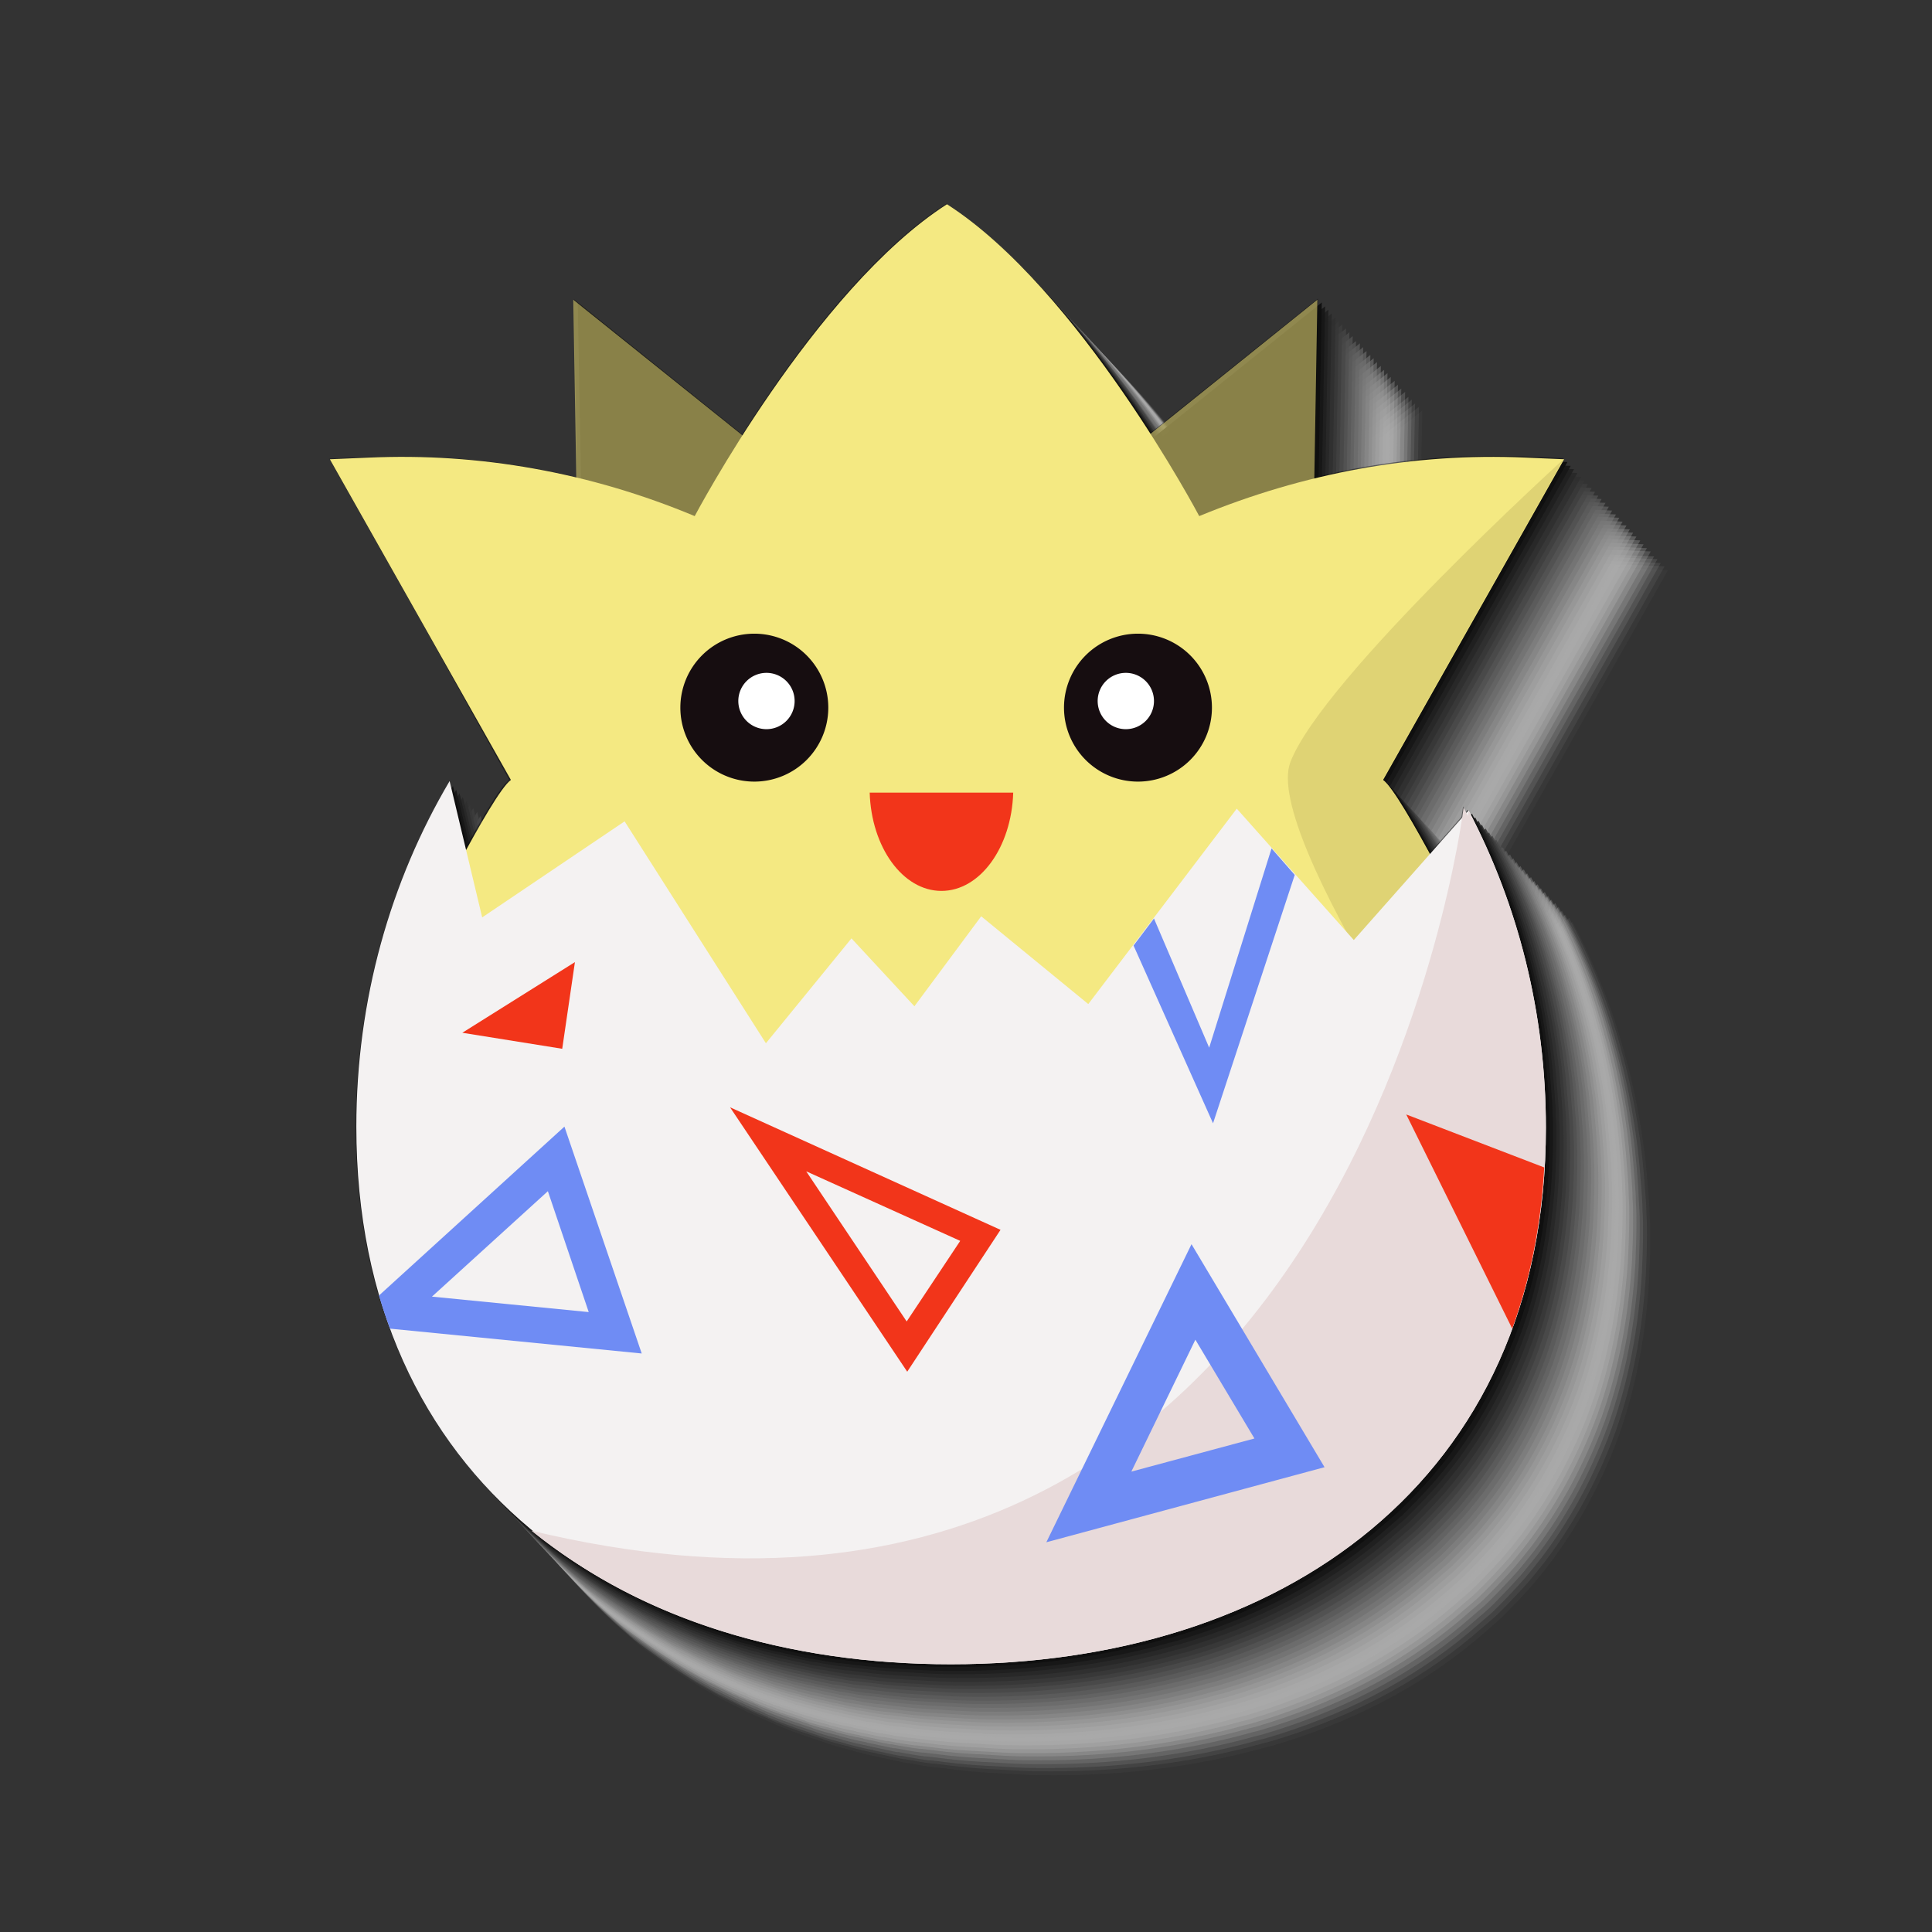 <?xml version="1.0" encoding="utf-8"?>
<svg id="master-artboard" viewBox="0 0 350 350" version="1.1" xmlns="http://www.w3.org/2000/svg" x="0px" y="0px" style="enable-background:new 0 0 1400 980;" width="350px" height="350px"><rect x="0" y="0" width="350" height="350" fill="#333333" stroke="none"/><rect id="ee-background" x="0" y="0" width="350" height="350" style="fill: white; fill-opacity: 0; pointer-events: none;"/>

<path class="st1" d="M1064.1,167.5c-1.5,1-4.7,6.5-8,12.5l-2.9-12.1c-10.7,18.1-16.9,39.6-16.9,62.6c0,12.3,1.8,23.4,5,33.3&#10;&#9;&#9;&#9;c0,0.1,0.1,0.2,0.1,0.2c5.4,16.2,14.7,29.4,26.9,39.5c-0.1,0-0.1,0-0.2-0.1c1.6,1.3,3.3,2.5,5,3.7c1.1,0.8,2.3,1.6,3.4,2.3&#10;&#9;&#9;&#9;c0,0,0,0,0,0c1.3,0.9,2.6,1.7,4,2.5c0,0,0,0,0,0c1.4,0.8,2.7,1.5,4.1,2.3c0,0,0,0,0.1,0c1.4,0.7,2.8,1.4,4.2,2.1c0,0,0.1,0,0.1,0&#10;&#9;&#9;&#9;c1.4,0.7,2.9,1.3,4.3,1.9c0,0,0.1,0,0.1,0.1c1.5,0.6,2.9,1.2,4.4,1.7c0.1,0,0.1,0,0.2,0.1c1.5,0.5,3,1,4.5,1.5&#10;&#9;&#9;&#9;c0.1,0,0.1,0,0.2,0.1c1.5,0.5,3,0.9,4.6,1.3c0.1,0,0.2,0,0.2,0.1c1.5,0.4,3.1,0.8,4.7,1.1c0.1,0,0.2,0,0.3,0.1&#10;&#9;&#9;&#9;c1.6,0.3,3.2,0.7,4.8,1c0.1,0,0.2,0,0.3,0c1.6,0.3,3.2,0.6,4.9,0.8c0.1,0,0.2,0,0.3,0c1.6,0.2,3.3,0.4,5,0.6c0.1,0,0.2,0,0.2,0&#10;&#9;&#9;&#9;c1.7,0.2,3.4,0.3,5.1,0.4c0.1,0,0.1,0,0.2,0c1.7,0.1,3.5,0.2,5.2,0.3c0,0,0.1,0,0.1,0c1.8,0.1,3.6,0.1,5.4,0.1&#10;&#9;&#9;&#9;c12.1,0,23.7-1.4,34.6-4.1c1.7-0.4,3.3-0.9,5-1.3c13.9-4.1,26.3-10.4,36.7-19.1c1.2-1,2.4-2.1,3.6-3.1c0.6-0.5,1.2-1.1,1.7-1.6&#10;&#9;&#9;&#9;c1.7-1.7,3.3-3.4,4.9-5.2c1-1.2,2-2.4,3-3.7c4.8-6.3,8.8-13.4,11.9-21.3c0.2-0.4,0.3-0.9,0.5-1.3l0,0c0,0,0,0,0,0&#10;&#9;&#9;&#9;c0.1-0.4,0.3-0.7,0.4-1.1c3-8.5,4.8-17.9,5.4-28.1v0l0,0c0.1-2.4,0.2-4.7,0.2-7.2l0,0l0,0c0-1.3,0-2.6-0.1-3.9&#10;&#9;&#9;&#9;c0-1.3-0.1-2.6-0.2-3.9c-0.2-2.6-0.4-5.1-0.7-7.6c-0.8-6.3-2-12.4-3.7-18.4c-1.3-4.8-2.9-9.4-4.8-13.9c-1.4-3.4-2.9-6.6-4.6-9.8&#10;&#9;&#9;&#9;l-0.4,0.4c-0.2-0.3-0.3-0.7-0.5-1c0,0-0.1,0.7-0.3,1.9l-5.8,6.6c-2.5-4.6-5-9-6.8-11.6c-0.7-0.9-1.3-1.6-1.7-1.9l14.9-26.4&#10;&#9;&#9;&#9;l17.9-31.7h0h0h0l-7.1-0.3c-12.8-0.5-25.6,0.7-38,3.8l0.6-32.4l-30.4,24.4c-8.5-13.3-22.3-32.2-36.9-41.6v0l0,0l0,0v0&#10;&#9;&#9;&#9;c-14.7,9.4-28.5,28.4-37,41.8l-30.5-24.5l0.6,32.3c-12.4-3-25.1-4.2-37.8-3.7l-7.1,0.3l17.9,31.7L1064.1,167.5z" style="opacity: 0; fill: rgb(255, 255, 255);" transform="matrix(1, 0, 0, 1, -952.347, -5.204)"/><path class="st2" d="M1063.5,166.8c-1.5,1-4.7,6.5-8,12.5l-2.9-12.1c-10.7,18.1-16.9,39.6-16.9,62.6c0,12.3,1.8,23.4,5,33.3&#10;&#9;&#9;&#9;c0,0.1,0.1,0.2,0.1,0.2c5.4,16.2,14.7,29.4,26.9,39.5c-0.1,0-0.1,0-0.2-0.1c1.6,1.3,3.3,2.5,5,3.7c1.1,0.8,2.3,1.6,3.4,2.3&#10;&#9;&#9;&#9;c0,0,0,0,0,0c1.3,0.8,2.6,1.7,4,2.5c0,0,0,0,0,0c1.4,0.8,2.7,1.5,4.1,2.3c0,0,0,0,0.1,0c1.4,0.7,2.8,1.4,4.2,2.1c0,0,0.1,0,0.1,0&#10;&#9;&#9;&#9;c1.4,0.7,2.9,1.3,4.3,1.9c0,0,0.1,0,0.1,0.1c1.5,0.6,2.9,1.2,4.4,1.7c0.1,0,0.1,0,0.2,0.1c1.5,0.5,3,1,4.5,1.5&#10;&#9;&#9;&#9;c0.1,0,0.1,0,0.2,0.1c1.5,0.5,3,0.9,4.6,1.3c0.1,0,0.2,0,0.2,0.1c1.5,0.4,3.1,0.8,4.7,1.1c0.1,0,0.2,0,0.3,0.1&#10;&#9;&#9;&#9;c1.6,0.3,3.2,0.7,4.8,1c0.1,0,0.2,0,0.3,0c1.6,0.3,3.2,0.6,4.9,0.8c0.1,0,0.2,0,0.3,0c1.6,0.2,3.3,0.4,5,0.6c0.1,0,0.2,0,0.2,0&#10;&#9;&#9;&#9;c1.7,0.2,3.4,0.3,5.1,0.4c0.1,0,0.1,0,0.2,0c1.7,0.1,3.5,0.2,5.2,0.3c0,0,0.1,0,0.1,0c1.8,0.1,3.6,0.1,5.4,0.1&#10;&#9;&#9;&#9;c12.1,0,23.7-1.4,34.6-4.1c1.7-0.4,3.3-0.9,5-1.3c13.9-4.1,26.3-10.4,36.7-19.1c1.2-1,2.4-2.1,3.6-3.1c0.6-0.5,1.2-1.1,1.7-1.6&#10;&#9;&#9;&#9;c1.7-1.7,3.3-3.4,4.9-5.2c1-1.2,2-2.4,3-3.7c4.8-6.3,8.8-13.4,11.9-21.3c0.2-0.4,0.3-0.9,0.5-1.3l0,0c0,0,0,0,0,0&#10;&#9;&#9;&#9;c0.1-0.4,0.3-0.7,0.4-1.1c3-8.5,4.8-17.9,5.4-28.1c0,0,0,0,0,0v0c0.1-2.4,0.2-4.7,0.2-7.2l0,0l0,0c0-1.3,0-2.6-0.1-3.9&#10;&#9;&#9;&#9;c0-1.3-0.1-2.6-0.2-3.9c-0.2-2.6-0.4-5.1-0.7-7.6c-0.8-6.3-2-12.4-3.7-18.4c-1.3-4.8-2.9-9.4-4.8-13.9c-1.4-3.4-2.9-6.6-4.6-9.8&#10;&#9;&#9;&#9;l-0.4,0.4c-0.2-0.3-0.3-0.7-0.5-1c0,0-0.1,0.7-0.3,1.9l-5.8,6.6c-2.5-4.6-5-9-6.8-11.6c-0.7-0.9-1.3-1.6-1.7-1.9l14.9-26.4&#10;&#9;&#9;&#9;l17.9-31.7h0h0h0l-7.1-0.3c-12.8-0.5-25.6,0.7-38,3.8l0.6-32.4l-30.4,24.4c-8.5-13.3-22.3-32.2-36.9-41.6v0l0,0l0,0v0&#10;&#9;&#9;&#9;c-14.7,9.4-28.5,28.4-37,41.8l-30.5-24.5l0.6,32.3c-12.4-3-25.1-4.2-37.8-3.7l-7.1,0.3l17.9,31.7L1063.5,166.8z" style="opacity: 0.032; fill: rgb(247, 247, 247);" transform="matrix(1, 0, 0, 1, -952.347, -5.204)"/><path class="st3" d="M1062.9,166.1c-1.5,1-4.7,6.5-8,12.5l-2.9-12.1c-10.7,18.1-16.9,39.6-16.9,62.6c0,12.3,1.8,23.4,5,33.3&#10;&#9;&#9;&#9;c0,0.1,0.1,0.2,0.1,0.2c5.4,16.2,14.7,29.4,26.9,39.5c-0.1,0-0.1,0-0.2-0.1c1.6,1.3,3.3,2.5,5,3.7c1.1,0.8,2.3,1.6,3.4,2.3&#10;&#9;&#9;&#9;c0,0,0,0,0,0c1.3,0.8,2.6,1.7,4,2.5c0,0,0,0,0,0c1.4,0.8,2.7,1.5,4.1,2.3c0,0,0,0,0.1,0c1.4,0.7,2.8,1.4,4.2,2.1c0,0,0.1,0,0.1,0&#10;&#9;&#9;&#9;c1.4,0.7,2.9,1.3,4.3,1.9c0,0,0.1,0,0.1,0.1c1.5,0.6,2.9,1.2,4.4,1.7c0.1,0,0.1,0,0.2,0.1c1.5,0.5,3,1,4.5,1.5&#10;&#9;&#9;&#9;c0.1,0,0.1,0,0.2,0.1c1.5,0.5,3,0.9,4.6,1.3c0.1,0,0.2,0,0.2,0.1c1.5,0.4,3.1,0.8,4.7,1.1c0.1,0,0.2,0,0.3,0.1&#10;&#9;&#9;&#9;c1.6,0.3,3.2,0.7,4.8,1c0.1,0,0.2,0,0.3,0c1.6,0.3,3.2,0.6,4.9,0.8c0.1,0,0.2,0,0.3,0c1.6,0.2,3.3,0.4,5,0.6c0.1,0,0.2,0,0.2,0&#10;&#9;&#9;&#9;c1.7,0.2,3.4,0.3,5.1,0.4c0.1,0,0.1,0,0.2,0c1.7,0.1,3.5,0.2,5.2,0.3c0,0,0.1,0,0.1,0c1.8,0.1,3.6,0.1,5.4,0.1&#10;&#9;&#9;&#9;c12.1,0,23.7-1.4,34.6-4.1c1.7-0.4,3.3-0.9,5-1.3c13.9-4.1,26.3-10.4,36.7-19.1c1.2-1,2.4-2.1,3.6-3.1c0.6-0.5,1.2-1.1,1.7-1.6&#10;&#9;&#9;&#9;c1.7-1.7,3.3-3.4,4.9-5.2c1-1.2,2-2.4,3-3.7c4.8-6.3,8.8-13.4,11.9-21.3c0.2-0.4,0.3-0.9,0.5-1.3l0,0l0,0c0.1-0.4,0.3-0.7,0.4-1.1&#10;&#9;&#9;&#9;c3-8.5,4.8-17.9,5.4-28.1c0,0,0,0,0,0l0,0c0.1-2.4,0.2-4.7,0.2-7.2l0,0l0,0c0-1.3,0-2.6-0.1-3.9c0-1.3-0.1-2.6-0.2-3.9&#10;&#9;&#9;&#9;c-0.2-2.6-0.4-5.1-0.7-7.6c-0.8-6.3-2-12.4-3.7-18.4c-1.3-4.8-2.9-9.4-4.8-13.9c-1.4-3.4-2.9-6.6-4.6-9.8l-0.4,0.4&#10;&#9;&#9;&#9;c-0.2-0.3-0.3-0.7-0.5-1c0,0-0.1,0.7-0.3,1.9l-5.8,6.6c-2.5-4.6-5-9-6.8-11.6c-0.7-0.9-1.3-1.6-1.7-1.9l14.9-26.4l17.9-31.7h0h0h0&#10;&#9;&#9;&#9;l-7.1-0.3c-12.8-0.5-25.6,0.7-38,3.8l0.6-32.4l-30.4,24.4c-8.5-13.3-22.3-32.2-36.9-41.6v0l0,0l0,0v0c-14.7,9.4-28.5,28.4-37,41.8&#10;&#9;&#9;&#9;l-30.5-24.5l0.6,32.3c-12.4-3-25.1-4.2-37.8-3.7l-7.1,0.3l17.9,31.7L1062.9,166.1z" style="opacity: 0.065; fill: rgb(239, 239, 239);" transform="matrix(1, 0, 0, 1, -952.347, -5.204)"/><path class="st4" d="M1062.2,165.5c-1.5,1-4.7,6.5-8,12.5l-2.9-12.1c-10.7,18.1-16.9,39.6-16.9,62.6c0,12.3,1.8,23.4,5,33.3&#10;&#9;&#9;&#9;c0,0.1,0.1,0.2,0.1,0.2c5.4,16.2,14.7,29.4,26.9,39.5c-0.1,0-0.1,0-0.2-0.1c1.6,1.3,3.3,2.5,5,3.7c1.1,0.8,2.3,1.6,3.4,2.3&#10;&#9;&#9;&#9;c0,0,0,0,0,0c1.3,0.8,2.6,1.7,4,2.5c0,0,0,0,0,0c1.4,0.8,2.7,1.5,4.1,2.3c0,0,0,0,0.1,0c1.4,0.7,2.8,1.4,4.2,2.1c0,0,0.1,0,0.1,0&#10;&#9;&#9;&#9;c1.4,0.7,2.9,1.3,4.3,1.9c0,0,0.1,0,0.1,0.1c1.5,0.6,2.9,1.2,4.4,1.7c0.1,0,0.1,0,0.2,0.1c1.5,0.5,3,1,4.5,1.5&#10;&#9;&#9;&#9;c0.1,0,0.1,0,0.2,0.1c1.5,0.5,3,0.9,4.6,1.3c0.1,0,0.2,0,0.2,0.1c1.5,0.4,3.1,0.8,4.7,1.1c0.1,0,0.2,0,0.3,0.1&#10;&#9;&#9;&#9;c1.6,0.3,3.2,0.7,4.8,1c0.1,0,0.2,0,0.3,0c1.6,0.3,3.2,0.6,4.9,0.8c0.1,0,0.2,0,0.3,0c1.6,0.2,3.3,0.4,5,0.6c0.1,0,0.2,0,0.2,0&#10;&#9;&#9;&#9;c1.7,0.2,3.4,0.3,5.1,0.4c0.1,0,0.1,0,0.2,0c1.7,0.1,3.5,0.2,5.2,0.3c0,0,0.1,0,0.1,0c1.8,0.1,3.6,0.1,5.4,0.1&#10;&#9;&#9;&#9;c12.1,0,23.7-1.4,34.6-4.1c1.7-0.4,3.3-0.9,5-1.3c13.9-4.1,26.3-10.4,36.7-19.1c1.2-1,2.4-2.1,3.6-3.1c0.6-0.5,1.2-1.1,1.7-1.6&#10;&#9;&#9;&#9;c1.7-1.7,3.3-3.4,4.9-5.2c1-1.2,2-2.4,3-3.7c4.8-6.3,8.8-13.4,11.9-21.3c0.2-0.4,0.3-0.9,0.5-1.3l0,0c0,0,0,0,0,0&#10;&#9;&#9;&#9;c0.1-0.4,0.3-0.7,0.4-1.1c3-8.5,4.8-17.9,5.4-28.1v0l0,0c0.1-2.4,0.2-4.7,0.2-7.2l0,0l0,0c0-1.3,0-2.6-0.1-3.9&#10;&#9;&#9;&#9;c0-1.3-0.1-2.6-0.2-3.9c-0.2-2.6-0.4-5.1-0.7-7.6c-0.8-6.3-2-12.4-3.7-18.4c-1.3-4.8-2.9-9.4-4.8-13.9c-1.4-3.4-2.9-6.6-4.6-9.8&#10;&#9;&#9;&#9;l-0.4,0.4c-0.2-0.3-0.3-0.7-0.5-1c0,0-0.1,0.7-0.3,1.9l-5.8,6.6c-2.5-4.6-5-9-6.8-11.6c-0.7-0.9-1.3-1.6-1.7-1.9l14.9-26.4&#10;&#9;&#9;&#9;l17.9-31.7h0h0h0l-7.1-0.3c-12.8-0.5-25.6,0.7-38,3.8l0.6-32.4l-30.4,24.4c-8.5-13.3-22.3-32.2-36.9-41.6v0l0,0l0,0v0&#10;&#9;&#9;&#9;c-14.7,9.4-28.5,28.4-37,41.8l-30.5-24.5l0.6,32.3c-12.4-3-25.1-4.2-37.8-3.7l-7.1,0.3l17.9,31.7L1062.2,165.5z" style="opacity: 0.097; fill: rgb(231, 231, 231);" transform="matrix(1, 0, 0, 1, -952.347, -5.204)"/><path class="st5" d="M1061.6,164.8c-1.5,1-4.7,6.5-8,12.5l-2.9-12.1c-10.7,18.1-16.9,39.6-16.9,62.6c0,12.3,1.8,23.4,5,33.3&#10;&#9;&#9;&#9;c0,0.1,0.1,0.2,0.1,0.2c5.4,16.2,14.7,29.4,26.9,39.5c-0.1,0-0.1,0-0.2-0.1c1.6,1.3,3.3,2.5,5,3.7c1.1,0.8,2.3,1.6,3.4,2.3&#10;&#9;&#9;&#9;c0,0,0,0,0,0c1.3,0.8,2.6,1.7,4,2.5c0,0,0,0,0,0c1.4,0.8,2.7,1.5,4.1,2.3c0,0,0,0,0.1,0c1.4,0.7,2.8,1.4,4.2,2.1c0,0,0.1,0,0.1,0&#10;&#9;&#9;&#9;c1.4,0.7,2.9,1.3,4.3,1.9c0,0,0.1,0,0.1,0.1c1.5,0.6,2.9,1.2,4.4,1.7c0.1,0,0.1,0,0.2,0.1c1.5,0.5,3,1,4.5,1.5&#10;&#9;&#9;&#9;c0.1,0,0.1,0,0.2,0.1c1.5,0.5,3,0.9,4.6,1.3c0.1,0,0.2,0,0.2,0.1c1.5,0.4,3.1,0.8,4.7,1.1c0.1,0,0.2,0,0.3,0.1&#10;&#9;&#9;&#9;c1.6,0.3,3.2,0.7,4.8,1c0.1,0,0.2,0,0.3,0c1.6,0.3,3.2,0.6,4.9,0.8c0.1,0,0.2,0,0.3,0c1.6,0.2,3.3,0.4,5,0.6c0.1,0,0.2,0,0.2,0&#10;&#9;&#9;&#9;c1.7,0.2,3.4,0.3,5.1,0.4c0.1,0,0.1,0,0.2,0c1.7,0.1,3.5,0.2,5.2,0.3c0,0,0.1,0,0.1,0c1.8,0.1,3.6,0.1,5.4,0.1&#10;&#9;&#9;&#9;c12.1,0,23.7-1.4,34.6-4.1c1.7-0.4,3.3-0.9,5-1.3c13.9-4.1,26.3-10.4,36.7-19.1c1.2-1,2.4-2.1,3.6-3.1c0.6-0.5,1.2-1.1,1.7-1.6&#10;&#9;&#9;&#9;c1.7-1.7,3.3-3.4,4.9-5.2c1-1.2,2-2.4,3-3.7c4.8-6.3,8.8-13.4,11.9-21.3c0.2-0.4,0.3-0.9,0.5-1.3l0,0l0,0c0.1-0.4,0.3-0.7,0.4-1.1&#10;&#9;&#9;&#9;c3-8.5,4.8-17.9,5.4-28.1v0l0,0c0.1-2.4,0.2-4.7,0.2-7.2l0,0l0,0c0-1.3,0-2.6-0.1-3.9s-0.1-2.6-0.2-3.9c-0.2-2.6-0.4-5.1-0.7-7.6&#10;&#9;&#9;&#9;c-0.8-6.3-2-12.4-3.7-18.4c-1.3-4.8-2.9-9.4-4.8-13.9c-1.4-3.4-2.9-6.6-4.6-9.8l-0.4,0.4c-0.2-0.3-0.3-0.7-0.5-1&#10;&#9;&#9;&#9;c0,0-0.1,0.7-0.3,1.9l-5.8,6.6c-2.5-4.6-5-9-6.8-11.6c-0.7-0.9-1.3-1.6-1.7-1.9l14.9-26.4l17.9-31.7h0h0h0l-7.1-0.3&#10;&#9;&#9;&#9;c-12.8-0.5-25.6,0.7-38,3.8l0.6-32.4l-30.4,24.4c-8.5-13.3-22.3-32.2-36.9-41.6v0l0,0l0,0v0c-14.7,9.4-28.5,28.4-37,41.8&#10;&#9;&#9;&#9;l-30.5-24.5l0.6,32.3c-12.4-3-25.1-4.2-37.8-3.7l-7.1,0.3l17.9,31.7L1061.6,164.8z" style="opacity: 0.129; fill: rgb(223, 223, 223);" transform="matrix(1, 0, 0, 1, -952.347, -5.204)"/><path class="st6" d="M1061,164.1c-1.5,1-4.7,6.5-8,12.5l-2.9-12.1c-10.7,18.1-16.9,39.6-16.9,62.6c0,12.3,1.8,23.4,5,33.3&#10;&#9;&#9;&#9;c0,0.1,0.1,0.2,0.1,0.2c5.4,16.2,14.7,29.4,26.9,39.5c-0.1,0-0.1,0-0.2-0.1c1.6,1.3,3.3,2.5,5,3.7c1.1,0.8,2.3,1.6,3.4,2.3&#10;&#9;&#9;&#9;c0,0,0,0,0,0c1.3,0.8,2.6,1.7,4,2.5c0,0,0,0,0,0c1.4,0.8,2.7,1.5,4.1,2.3c0,0,0,0,0.1,0c1.4,0.7,2.8,1.4,4.2,2.1c0,0,0.1,0,0.1,0&#10;&#9;&#9;&#9;c1.4,0.7,2.9,1.3,4.3,1.9c0,0,0.1,0,0.1,0.1c1.5,0.6,2.9,1.2,4.4,1.7c0.1,0,0.1,0,0.2,0.1c1.5,0.5,3,1,4.5,1.5&#10;&#9;&#9;&#9;c0.1,0,0.1,0,0.2,0.1c1.5,0.5,3,0.9,4.6,1.3c0.1,0,0.2,0,0.2,0.1c1.5,0.4,3.1,0.8,4.7,1.1c0.1,0,0.2,0,0.3,0.1&#10;&#9;&#9;&#9;c1.6,0.3,3.2,0.7,4.8,1c0.1,0,0.2,0,0.3,0c1.6,0.3,3.2,0.6,4.9,0.8c0.1,0,0.2,0,0.3,0c1.6,0.2,3.3,0.4,5,0.6c0.1,0,0.2,0,0.2,0&#10;&#9;&#9;&#9;c1.7,0.2,3.4,0.3,5.1,0.4c0.1,0,0.1,0,0.2,0c1.7,0.1,3.5,0.2,5.2,0.3c0,0,0.1,0,0.1,0c1.8,0.1,3.6,0.1,5.4,0.1&#10;&#9;&#9;&#9;c12.1,0,23.7-1.4,34.6-4.1c1.7-0.4,3.3-0.9,5-1.3c13.9-4.1,26.3-10.4,36.7-19.1c1.2-1,2.4-2.1,3.6-3.1c0.6-0.5,1.2-1.1,1.7-1.6&#10;&#9;&#9;&#9;c1.7-1.7,3.3-3.4,4.9-5.2c1-1.2,2-2.4,3-3.7c4.8-6.3,8.8-13.4,11.9-21.3c0.2-0.4,0.3-0.9,0.5-1.3l0,0l0,0c0.1-0.4,0.3-0.7,0.4-1.1&#10;&#9;&#9;&#9;c3-8.5,4.8-17.9,5.4-28.1v0l0,0c0.1-2.4,0.2-4.7,0.2-7.2l0,0l0,0c0-1.3,0-2.6-0.1-3.9c0-1.3-0.1-2.6-0.2-3.9&#10;&#9;&#9;&#9;c-0.2-2.6-0.4-5.1-0.7-7.6c-0.8-6.3-2-12.4-3.7-18.4c-1.3-4.8-2.9-9.4-4.8-13.9c-1.4-3.4-2.9-6.6-4.6-9.8l-0.4,0.4&#10;&#9;&#9;&#9;c-0.2-0.3-0.3-0.7-0.5-1c0,0-0.1,0.7-0.3,1.9l-5.8,6.6c-2.5-4.6-5-9-6.8-11.6c-0.7-0.9-1.3-1.6-1.7-1.9l14.9-26.4L1252,106h0h0h0&#10;&#9;&#9;&#9;l-7.1-0.3c-12.8-0.5-25.6,0.7-38,3.8l0.6-32.4l-30.4,24.4c-8.5-13.3-22.3-32.2-36.9-41.6v0l0,0l0,0v0c-14.7,9.4-28.5,28.4-37,41.8&#10;&#9;&#9;&#9;l-30.5-24.5l0.6,32.3c-12.4-3-25.1-4.2-37.8-3.7l-7.1,0.3l17.9,31.7L1061,164.1z" style="opacity: 0.161; fill: rgb(215, 215, 215);" transform="matrix(1, 0, 0, 1, -952.347, -5.204)"/><path class="st7" d="M1060.4,163.4c-1.5,1-4.7,6.5-8,12.5l-2.9-12.1c-10.7,18.1-16.9,39.6-16.9,62.6c0,12.3,1.8,23.4,5,33.3&#10;&#9;&#9;&#9;c0,0.1,0.1,0.2,0.1,0.2c5.4,16.2,14.7,29.4,26.9,39.5c-0.1,0-0.1,0-0.2-0.1c1.6,1.3,3.3,2.5,5,3.7c1.1,0.8,2.3,1.6,3.4,2.3&#10;&#9;&#9;&#9;c0,0,0,0,0,0c1.3,0.8,2.6,1.7,4,2.5c0,0,0,0,0,0c1.4,0.8,2.7,1.5,4.1,2.3c0,0,0,0,0.1,0c1.4,0.7,2.8,1.4,4.2,2.1c0,0,0.1,0,0.1,0&#10;&#9;&#9;&#9;c1.4,0.7,2.9,1.3,4.3,1.9c0,0,0.1,0,0.1,0.1c1.5,0.6,2.9,1.2,4.4,1.7c0.1,0,0.1,0,0.2,0.1c1.5,0.5,3,1,4.5,1.5&#10;&#9;&#9;&#9;c0.1,0,0.1,0,0.2,0.1c1.5,0.5,3,0.9,4.6,1.3c0.1,0,0.2,0,0.2,0.1c1.5,0.4,3.1,0.8,4.7,1.1c0.1,0,0.2,0,0.3,0.1&#10;&#9;&#9;&#9;c1.6,0.3,3.2,0.7,4.8,1c0.1,0,0.2,0,0.3,0c1.6,0.3,3.2,0.6,4.9,0.8c0.1,0,0.2,0,0.3,0c1.6,0.2,3.3,0.4,5,0.6c0.1,0,0.2,0,0.2,0&#10;&#9;&#9;&#9;c1.7,0.2,3.4,0.3,5.1,0.4c0.1,0,0.1,0,0.2,0c1.7,0.1,3.5,0.2,5.2,0.3c0,0,0.1,0,0.1,0c1.8,0.1,3.6,0.1,5.4,0.1&#10;&#9;&#9;&#9;c12.1,0,23.7-1.4,34.6-4.1c1.7-0.4,3.3-0.9,5-1.3c13.9-4.1,26.3-10.4,36.7-19.1c1.2-1,2.4-2.1,3.6-3.1c0.6-0.5,1.2-1.1,1.7-1.6&#10;&#9;&#9;&#9;c1.7-1.7,3.3-3.4,4.9-5.2c1-1.2,2-2.4,3-3.7c4.8-6.3,8.8-13.4,11.9-21.3c0.2-0.4,0.3-0.9,0.5-1.3l0,0l0,0c0.1-0.4,0.3-0.7,0.4-1.1&#10;&#9;&#9;&#9;c3-8.5,4.8-17.9,5.4-28.1c0,0,0,0,0,0v0c0.1-2.4,0.2-4.7,0.2-7.2l0,0l0,0c0-1.3,0-2.6-0.1-3.9c0-1.3-0.1-2.6-0.2-3.9&#10;&#9;&#9;&#9;c-0.2-2.6-0.4-5.1-0.7-7.6c-0.8-6.3-2-12.4-3.7-18.4c-1.3-4.8-2.9-9.4-4.8-13.9c-1.4-3.4-2.9-6.6-4.6-9.8l-0.4,0.4&#10;&#9;&#9;&#9;c-0.2-0.3-0.3-0.7-0.5-1c0,0-0.1,0.7-0.3,1.9l-5.8,6.6c-2.5-4.6-5-9-6.8-11.6c-0.7-0.9-1.3-1.6-1.7-1.9l14.9-26.4l17.9-31.7h0h0h0&#10;&#9;&#9;&#9;l-7.1-0.3c-12.8-0.5-25.6,0.7-38,3.8l0.6-32.4l-30.4,24.4c-8.5-13.3-22.3-32.2-36.9-41.6v0c0,0,0,0,0,0c0,0,0,0,0,0v0&#10;&#9;&#9;&#9;c-14.7,9.4-28.5,28.4-37,41.8l-30.5-24.5l0.6,32.3c-12.4-3-25.1-4.2-37.8-3.7l-7.1,0.3l17.9,31.7L1060.4,163.4z" style="opacity: 0.194; fill: rgb(207, 207, 207);" transform="matrix(1, 0, 0, 1, -952.347, -5.204)"/><path class="st8" d="M1059.7,162.8c-1.5,1-4.7,6.5-8,12.5l-2.9-12.1c-10.7,18.1-16.9,39.6-16.9,62.6c0,12.3,1.8,23.4,5,33.3&#10;&#9;&#9;&#9;c0,0.1,0.1,0.2,0.1,0.2c5.4,16.2,14.7,29.4,26.9,39.5c-0.1,0-0.1,0-0.2-0.1c1.6,1.3,3.3,2.5,5,3.7c1.1,0.8,2.3,1.6,3.4,2.3&#10;&#9;&#9;&#9;c0,0,0,0,0,0c1.3,0.8,2.6,1.7,4,2.5c0,0,0,0,0,0c1.4,0.8,2.7,1.5,4.1,2.3c0,0,0,0,0.1,0c1.4,0.7,2.8,1.4,4.2,2.1c0,0,0.1,0,0.1,0&#10;&#9;&#9;&#9;c1.4,0.7,2.9,1.3,4.3,1.9c0,0,0.1,0,0.1,0.1c1.5,0.6,2.9,1.2,4.4,1.7c0.1,0,0.1,0,0.2,0.1c1.5,0.5,3,1,4.5,1.5&#10;&#9;&#9;&#9;c0.1,0,0.1,0,0.2,0.1c1.5,0.5,3,0.9,4.6,1.3c0.1,0,0.2,0,0.2,0.1c1.5,0.4,3.1,0.8,4.7,1.1c0.1,0,0.2,0,0.3,0.1&#10;&#9;&#9;&#9;c1.6,0.3,3.2,0.7,4.8,1c0.1,0,0.2,0,0.3,0c1.6,0.3,3.2,0.6,4.9,0.8c0.1,0,0.2,0,0.3,0c1.6,0.2,3.3,0.4,5,0.6c0.1,0,0.2,0,0.2,0&#10;&#9;&#9;&#9;c1.7,0.2,3.4,0.3,5.1,0.4c0.1,0,0.1,0,0.2,0c1.7,0.1,3.5,0.2,5.2,0.3c0,0,0.1,0,0.1,0c1.8,0.1,3.6,0.1,5.4,0.1&#10;&#9;&#9;&#9;c12.1,0,23.7-1.4,34.6-4.1c1.7-0.4,3.3-0.9,5-1.3c13.9-4.1,26.3-10.4,36.7-19.1c1.2-1,2.4-2.1,3.6-3.1c0.6-0.5,1.2-1.1,1.7-1.6&#10;&#9;&#9;&#9;c1.7-1.7,3.3-3.4,4.9-5.2c1-1.2,2-2.4,3-3.7c4.8-6.3,8.8-13.4,11.9-21.3c0.2-0.4,0.3-0.9,0.5-1.3l0,0l0,0c0.1-0.4,0.3-0.7,0.4-1.1&#10;&#9;&#9;&#9;c3-8.5,4.8-17.9,5.4-28.1c0,0,0,0,0,0l0,0c0.1-2.4,0.2-4.7,0.2-7.2l0,0l0,0c0-1.3,0-2.6-0.1-3.9c0-1.3-0.1-2.6-0.2-3.9&#10;&#9;&#9;&#9;c-0.2-2.6-0.4-5.1-0.7-7.6c-0.8-6.3-2-12.4-3.7-18.4c-1.3-4.8-2.9-9.4-4.8-13.9c-1.4-3.4-2.9-6.6-4.6-9.8l-0.4,0.4&#10;&#9;&#9;&#9;c-0.2-0.3-0.3-0.7-0.5-1c0,0-0.1,0.7-0.3,1.9l-5.8,6.6c-2.5-4.6-5-9-6.8-11.6c-0.7-0.9-1.3-1.6-1.7-1.9l14.9-26.4l17.9-31.7h0h0h0&#10;&#9;&#9;&#9;l-7.1-0.3c-12.8-0.5-25.6,0.7-38,3.8l0.6-32.4l-30.4,24.4c-8.5-13.3-22.3-32.2-36.9-41.6v0l0,0l0,0v0c-14.7,9.4-28.5,28.4-37,41.8&#10;&#9;&#9;&#9;l-30.5-24.5l0.6,32.3c-12.4-3-25.1-4.2-37.8-3.7l-7.1,0.3l17.9,31.7L1059.7,162.8z" style="opacity: 0.226; fill: rgb(199, 199, 199);" transform="matrix(1, 0, 0, 1, -952.347, -5.204)"/><path class="st9" d="M1059.1,162.1c-1.5,1-4.7,6.5-8,12.5l-2.9-12.1c-10.7,18.1-16.9,39.6-16.9,62.6c0,12.3,1.8,23.4,5,33.3&#10;&#9;&#9;&#9;c0,0.1,0.1,0.2,0.1,0.2c5.4,16.2,14.7,29.4,26.9,39.5c-0.1,0-0.1,0-0.2-0.1c1.6,1.3,3.3,2.5,5,3.7c1.1,0.8,2.3,1.6,3.4,2.3&#10;&#9;&#9;&#9;c0,0,0,0,0,0c1.3,0.8,2.6,1.7,4,2.5c0,0,0,0,0,0c1.4,0.8,2.7,1.5,4.1,2.3c0,0,0,0,0.1,0c1.4,0.7,2.8,1.4,4.2,2.1c0,0,0.1,0,0.1,0&#10;&#9;&#9;&#9;c1.4,0.7,2.9,1.3,4.3,1.9c0,0,0.1,0,0.1,0.1c1.5,0.6,2.9,1.2,4.4,1.7c0.1,0,0.1,0,0.2,0.1c1.5,0.5,3,1,4.5,1.5&#10;&#9;&#9;&#9;c0.1,0,0.1,0,0.2,0.1c1.5,0.5,3,0.9,4.6,1.3c0.1,0,0.2,0,0.2,0.1c1.5,0.4,3.1,0.8,4.7,1.1c0.1,0,0.2,0,0.3,0.1&#10;&#9;&#9;&#9;c1.6,0.3,3.2,0.7,4.8,1c0.1,0,0.2,0,0.3,0c1.6,0.3,3.2,0.6,4.9,0.8c0.1,0,0.2,0,0.3,0c1.6,0.2,3.3,0.4,5,0.6c0.1,0,0.2,0,0.2,0&#10;&#9;&#9;&#9;c1.7,0.2,3.4,0.3,5.1,0.4c0.1,0,0.1,0,0.2,0c1.7,0.1,3.5,0.2,5.2,0.3c0,0,0.1,0,0.1,0c1.8,0.1,3.6,0.1,5.4,0.1&#10;&#9;&#9;&#9;c12.1,0,23.7-1.4,34.6-4.1c1.7-0.4,3.3-0.9,5-1.3c13.9-4.1,26.3-10.4,36.7-19.1c1.2-1,2.4-2.1,3.6-3.1c0.6-0.5,1.2-1.1,1.7-1.6&#10;&#9;&#9;&#9;c1.7-1.7,3.3-3.4,4.9-5.2c1-1.2,2-2.4,3-3.7c4.8-6.3,8.8-13.4,11.9-21.3c0.2-0.4,0.3-0.9,0.5-1.3l0,0c0,0,0,0,0,0&#10;&#9;&#9;&#9;c0.1-0.4,0.3-0.7,0.4-1.1c3-8.5,4.8-17.9,5.4-28.1v0l0,0c0.1-2.4,0.2-4.7,0.2-7.2l0,0l0,0c0-1.3,0-2.6-0.1-3.9&#10;&#9;&#9;&#9;c0-1.3-0.1-2.6-0.2-3.9c-0.2-2.6-0.4-5.1-0.7-7.6c-0.8-6.3-2-12.4-3.7-18.4c-1.3-4.8-2.9-9.4-4.8-13.9c-1.4-3.4-2.9-6.6-4.6-9.8&#10;&#9;&#9;&#9;l-0.4,0.4c-0.2-0.3-0.3-0.7-0.5-1c0,0-0.1,0.7-0.3,1.9l-5.8,6.6c-2.5-4.6-5-9-6.8-11.6c-0.7-0.9-1.3-1.6-1.7-1.9l14.9-26.4&#10;&#9;&#9;&#9;l17.9-31.7h0h0h0l-7.1-0.3c-12.8-0.5-25.6,0.7-38,3.8l0.6-32.4l-30.4,24.4c-8.5-13.3-22.3-32.2-36.9-41.6v0l0,0l0,0v0&#10;&#9;&#9;&#9;c-14.7,9.4-28.5,28.4-37,41.8l-30.5-24.5l0.6,32.3c-12.4-3-25.1-4.2-37.8-3.7l-7.1,0.3l17.9,31.7L1059.1,162.1z" style="opacity: 0.258; fill: rgb(191, 191, 191);" transform="matrix(1, 0, 0, 1, -952.347, -5.204)"/><path class="st10" d="M1058.5,161.4c-1.5,1-4.7,6.5-8,12.5l-2.9-12.1c-10.7,18.1-16.9,39.6-16.9,62.6c0,12.3,1.8,23.4,5,33.3&#10;&#9;&#9;&#9;c0,0.1,0.1,0.2,0.1,0.2c5.4,16.2,14.7,29.4,26.9,39.5c-0.1,0-0.1,0-0.2-0.1c1.6,1.3,3.3,2.5,5,3.7c1.1,0.8,2.3,1.6,3.4,2.3&#10;&#9;&#9;&#9;c0,0,0,0,0,0c1.3,0.8,2.6,1.7,4,2.5c0,0,0,0,0,0c1.4,0.8,2.7,1.5,4.1,2.3c0,0,0,0,0.1,0c1.4,0.7,2.8,1.4,4.2,2.1c0,0,0.1,0,0.1,0&#10;&#9;&#9;&#9;c1.4,0.7,2.9,1.3,4.3,1.9c0,0,0.1,0,0.1,0.1c1.5,0.6,2.9,1.2,4.4,1.7c0.1,0,0.1,0,0.2,0.1c1.5,0.5,3,1,4.5,1.5&#10;&#9;&#9;&#9;c0.1,0,0.1,0,0.2,0.1c1.5,0.5,3,0.9,4.6,1.3c0.1,0,0.2,0,0.2,0.1c1.5,0.4,3.1,0.8,4.7,1.1c0.1,0,0.2,0,0.3,0.1&#10;&#9;&#9;&#9;c1.6,0.3,3.2,0.7,4.8,1c0.1,0,0.2,0,0.3,0c1.6,0.3,3.2,0.6,4.9,0.8c0.1,0,0.2,0,0.3,0c1.6,0.2,3.3,0.4,5,0.6c0.1,0,0.2,0,0.2,0&#10;&#9;&#9;&#9;c1.7,0.2,3.4,0.3,5.1,0.4c0.1,0,0.1,0,0.2,0c1.7,0.1,3.5,0.2,5.2,0.3c0,0,0.1,0,0.1,0c1.8,0.1,3.6,0.1,5.4,0.1&#10;&#9;&#9;&#9;c12.1,0,23.7-1.4,34.6-4.1c1.7-0.4,3.3-0.9,5-1.3c13.9-4.1,26.3-10.4,36.7-19.1c1.2-1,2.4-2.1,3.6-3.1c0.6-0.5,1.2-1.1,1.7-1.6&#10;&#9;&#9;&#9;c1.7-1.7,3.3-3.4,4.9-5.2c1-1.2,2-2.4,3-3.7c4.8-6.3,8.8-13.4,11.9-21.3c0.2-0.4,0.3-0.9,0.5-1.3l0,0l0,0c0.1-0.4,0.3-0.7,0.4-1.1&#10;&#9;&#9;&#9;c3-8.5,4.8-17.9,5.4-28.1v0l0,0c0.1-2.4,0.2-4.7,0.2-7.2l0,0l0,0c0-1.3,0-2.6-0.1-3.9c0-1.3-0.1-2.6-0.2-3.9&#10;&#9;&#9;&#9;c-0.2-2.6-0.4-5.1-0.7-7.6c-0.8-6.3-2-12.4-3.7-18.4c-1.3-4.8-2.9-9.4-4.8-13.9c-1.4-3.4-2.9-6.6-4.6-9.8l-0.4,0.4&#10;&#9;&#9;&#9;c-0.2-0.3-0.3-0.7-0.5-1c0,0-0.1,0.7-0.3,1.9l-5.8,6.6c-2.5-4.6-5-9-6.8-11.6c-0.7-0.9-1.3-1.6-1.7-1.9l14.9-26.4l17.9-31.7h0h0h0&#10;&#9;&#9;&#9;l-7.1-0.3c-12.8-0.5-25.6,0.7-38,3.8l0.6-32.4l-30.4,24.4c-8.5-13.3-22.3-32.2-36.9-41.6v0l0,0l0,0v0c-14.7,9.4-28.5,28.4-37,41.8&#10;&#9;&#9;&#9;l-30.5-24.5l0.6,32.3c-12.4-3-25.1-4.2-37.8-3.7l-7.1,0.3l17.9,31.7L1058.5,161.4z" style="opacity: 0.29; fill: rgb(183, 183, 183);" transform="matrix(1, 0, 0, 1, -952.347, -5.204)"/><path class="st11" d="M1057.8,160.7c-1.5,1-4.7,6.5-8,12.5l-2.9-12.1c-10.7,18.1-16.9,39.6-16.9,62.6c0,12.3,1.8,23.4,5,33.3&#10;&#9;&#9;&#9;c0,0.1,0.1,0.2,0.1,0.2c5.4,16.2,14.7,29.4,26.9,39.5c-0.1,0-0.1,0-0.2-0.1c1.6,1.3,3.3,2.5,5,3.7c1.1,0.8,2.3,1.6,3.4,2.3&#10;&#9;&#9;&#9;c0,0,0,0,0,0c1.3,0.8,2.6,1.7,4,2.5c0,0,0,0,0,0c1.4,0.8,2.7,1.5,4.1,2.3c0,0,0,0,0.1,0c1.4,0.7,2.8,1.4,4.2,2.1c0,0,0.1,0,0.1,0&#10;&#9;&#9;&#9;c1.4,0.7,2.9,1.3,4.3,1.9c0,0,0.1,0,0.1,0.1c1.5,0.6,2.9,1.2,4.4,1.7c0.1,0,0.1,0,0.2,0.1c1.5,0.5,3,1,4.5,1.5&#10;&#9;&#9;&#9;c0.1,0,0.1,0,0.2,0.1c1.5,0.5,3,0.9,4.6,1.3c0.1,0,0.2,0,0.2,0.1c1.5,0.4,3.1,0.8,4.7,1.1c0.1,0,0.2,0,0.3,0.1&#10;&#9;&#9;&#9;c1.6,0.3,3.2,0.7,4.8,1c0.1,0,0.2,0,0.3,0c1.6,0.3,3.2,0.6,4.9,0.8c0.1,0,0.2,0,0.3,0c1.6,0.2,3.3,0.4,5,0.6c0.1,0,0.2,0,0.2,0&#10;&#9;&#9;&#9;c1.7,0.2,3.4,0.3,5.1,0.4c0.1,0,0.1,0,0.2,0c1.7,0.1,3.5,0.2,5.2,0.3c0,0,0.1,0,0.1,0c1.8,0.1,3.6,0.1,5.4,0.1&#10;&#9;&#9;&#9;c12.1,0,23.7-1.4,34.6-4.1c1.7-0.4,3.3-0.9,5-1.3c13.9-4.1,26.3-10.4,36.7-19.1c1.2-1,2.4-2.1,3.6-3.1c0.6-0.5,1.2-1.1,1.7-1.6&#10;&#9;&#9;&#9;c1.7-1.7,3.3-3.4,4.9-5.2c1-1.2,2-2.4,3-3.7c4.8-6.3,8.8-13.4,11.9-21.3c0.2-0.4,0.3-0.9,0.5-1.3l0,0l0,0c0.1-0.4,0.3-0.7,0.4-1.1&#10;&#9;&#9;&#9;c3-8.5,4.8-17.9,5.4-28.1v0l0,0c0.1-2.4,0.2-4.7,0.2-7.2l0,0l0,0c0-1.3,0-2.6-0.1-3.9c0-1.3-0.1-2.6-0.2-3.9&#10;&#9;&#9;&#9;c-0.2-2.6-0.4-5.1-0.7-7.6c-0.8-6.3-2-12.4-3.7-18.4c-1.3-4.8-2.9-9.4-4.8-13.9c-1.4-3.4-2.9-6.6-4.6-9.8l-0.4,0.4&#10;&#9;&#9;&#9;c-0.2-0.3-0.3-0.7-0.5-1c0,0-0.1,0.7-0.3,1.9l-5.8,6.6c-2.5-4.6-5-9-6.8-11.6c-0.7-0.9-1.3-1.6-1.7-1.9l14.9-26.4l17.9-31.7h0h0h0&#10;&#9;&#9;&#9;l-7.1-0.3c-12.8-0.5-25.6,0.7-38,3.8l0.6-32.4l-30.4,24.4c-8.5-13.3-22.3-32.2-36.9-41.6v0l0,0l0,0v0c-14.7,9.4-28.5,28.4-37,41.8&#10;&#9;&#9;&#9;l-30.5-24.5l0.6,32.3c-12.4-3-25.1-4.2-37.8-3.7l-7.1,0.3l17.9,31.7L1057.8,160.7z" style="opacity: 0.323; fill: rgb(175, 175, 175);" transform="matrix(1, 0, 0, 1, -952.347, -5.204)"/><path class="st12" d="M1057.2,160c-1.5,1-4.7,6.5-8,12.5l-2.9-12.1c-10.7,18.1-16.9,39.6-16.9,62.6c0,12.3,1.8,23.4,5,33.3&#10;&#9;&#9;&#9;c0,0.1,0.1,0.2,0.1,0.2c5.4,16.2,14.7,29.4,26.9,39.5c-0.1,0-0.1,0-0.2-0.1c1.6,1.3,3.3,2.5,5,3.7c1.1,0.8,2.3,1.6,3.4,2.3&#10;&#9;&#9;&#9;c0,0,0,0,0,0c1.3,0.8,2.6,1.7,4,2.5c0,0,0,0,0,0c1.4,0.8,2.7,1.5,4.1,2.3c0,0,0,0,0.1,0c1.4,0.7,2.8,1.4,4.2,2.1c0,0,0.1,0,0.1,0&#10;&#9;&#9;&#9;c1.4,0.7,2.9,1.3,4.3,1.9c0,0,0.1,0,0.1,0.1c1.5,0.6,2.9,1.2,4.4,1.7c0.1,0,0.1,0,0.2,0.1c1.5,0.5,3,1,4.5,1.5&#10;&#9;&#9;&#9;c0.1,0,0.1,0,0.2,0.1c1.5,0.5,3,0.9,4.6,1.3c0.1,0,0.2,0,0.2,0.1c1.5,0.4,3.1,0.8,4.7,1.1c0.1,0,0.2,0,0.3,0.1&#10;&#9;&#9;&#9;c1.6,0.3,3.2,0.7,4.8,1c0.1,0,0.2,0,0.3,0c1.6,0.3,3.2,0.6,4.9,0.8c0.1,0,0.2,0,0.3,0c1.6,0.2,3.3,0.4,5,0.6c0.1,0,0.2,0,0.2,0&#10;&#9;&#9;&#9;c1.7,0.2,3.4,0.3,5.1,0.4c0.1,0,0.1,0,0.2,0c1.7,0.1,3.5,0.2,5.2,0.3c0,0,0.1,0,0.1,0c1.8,0.1,3.6,0.1,5.4,0.1&#10;&#9;&#9;&#9;c12.1,0,23.7-1.4,34.6-4.1c1.7-0.4,3.3-0.9,5-1.3c13.9-4.1,26.3-10.4,36.7-19.1c1.2-1,2.4-2.1,3.6-3.1c0.6-0.5,1.2-1.1,1.7-1.6&#10;&#9;&#9;&#9;c1.7-1.7,3.3-3.4,4.9-5.2c1-1.2,2-2.4,3-3.7c4.8-6.3,8.8-13.4,11.9-21.3c0.2-0.4,0.3-0.9,0.5-1.3l0,0l0,0c0.1-0.4,0.3-0.7,0.4-1.1&#10;&#9;&#9;&#9;c3-8.5,4.8-17.9,5.4-28.1c0,0,0,0,0,0v0c0.1-2.4,0.2-4.7,0.2-7.2l0,0l0,0c0-1.3,0-2.6-0.1-3.9s-0.1-2.6-0.2-3.9&#10;&#9;&#9;&#9;c-0.2-2.6-0.4-5.1-0.7-7.6c-0.8-6.3-2-12.4-3.7-18.4c-1.3-4.8-2.9-9.4-4.8-13.9c-1.4-3.4-2.9-6.6-4.6-9.8l-0.4,0.4&#10;&#9;&#9;&#9;c-0.2-0.3-0.3-0.7-0.5-1c0,0-0.1,0.7-0.3,1.9l-5.8,6.6c-2.5-4.6-5-9-6.8-11.6c-0.7-0.9-1.3-1.6-1.7-1.9l14.9-26.4l17.9-31.7h0h0h0&#10;&#9;&#9;&#9;l-7.1-0.3c-12.8-0.5-25.6,0.7-38,3.8l0.6-32.4l-30.4,24.4c-8.5-13.3-22.3-32.2-36.9-41.6v0c0,0,0,0,0,0c0,0,0,0,0,0v0&#10;&#9;&#9;&#9;c-14.7,9.4-28.5,28.4-37,41.8l-30.5-24.5l0.6,32.3c-12.4-3-25.1-4.2-37.8-3.7l-7.1,0.3l17.9,31.7L1057.2,160z" style="opacity: 0.355; fill: rgb(167, 167, 167);" transform="matrix(1, 0, 0, 1, -952.347, -5.204)"/><path class="st13" d="M1056.6,159.4c-1.5,1-4.7,6.5-8,12.5l-2.9-12.1c-10.7,18.1-16.9,39.6-16.9,62.6c0,12.3,1.8,23.4,5,33.3&#10;&#9;&#9;&#9;c0,0.1,0.1,0.2,0.1,0.2c5.4,16.2,14.7,29.4,26.9,39.5c-0.1,0-0.1,0-0.2-0.1c1.6,1.3,3.3,2.5,5,3.7c1.1,0.8,2.3,1.6,3.4,2.3&#10;&#9;&#9;&#9;c0,0,0,0,0,0c1.3,0.8,2.6,1.7,4,2.5c0,0,0,0,0,0c1.4,0.8,2.7,1.5,4.1,2.3c0,0,0,0,0.1,0c1.4,0.7,2.8,1.4,4.2,2.1c0,0,0.1,0,0.1,0&#10;&#9;&#9;&#9;c1.4,0.7,2.9,1.3,4.3,1.9c0,0,0.1,0,0.1,0.1c1.5,0.6,2.9,1.2,4.4,1.7c0.1,0,0.1,0,0.2,0.1c1.5,0.5,3,1,4.5,1.5&#10;&#9;&#9;&#9;c0.1,0,0.1,0,0.2,0.1c1.5,0.5,3,0.9,4.6,1.3c0.1,0,0.2,0,0.2,0.1c1.5,0.4,3.1,0.8,4.7,1.1c0.1,0,0.2,0,0.3,0.1&#10;&#9;&#9;&#9;c1.6,0.3,3.2,0.7,4.8,1c0.1,0,0.2,0,0.3,0c1.6,0.3,3.2,0.6,4.9,0.8c0.1,0,0.2,0,0.3,0c1.6,0.2,3.3,0.4,5,0.6c0.1,0,0.2,0,0.2,0&#10;&#9;&#9;&#9;c1.7,0.2,3.4,0.3,5.1,0.4c0.1,0,0.1,0,0.2,0c1.7,0.1,3.5,0.2,5.2,0.3c0,0,0.1,0,0.1,0c1.8,0.1,3.6,0.1,5.4,0.1&#10;&#9;&#9;&#9;c12.1,0,23.7-1.4,34.6-4.1c1.7-0.4,3.3-0.9,5-1.3c13.9-4.1,26.3-10.4,36.7-19.1c1.2-1,2.4-2.1,3.6-3.1c0.6-0.5,1.2-1.1,1.7-1.6&#10;&#9;&#9;&#9;c1.7-1.7,3.3-3.4,4.9-5.2c1-1.2,2-2.4,3-3.7c4.8-6.3,8.8-13.4,11.9-21.3c0.2-0.4,0.3-0.9,0.5-1.3l0,0v0c0.1-0.4,0.3-0.7,0.4-1.1&#10;&#9;&#9;&#9;c3-8.5,4.8-17.9,5.4-28.1c0,0,0,0,0,0l0,0c0.1-2.4,0.2-4.7,0.2-7.2l0,0l0,0c0-1.3,0-2.6-0.1-3.9c0-1.3-0.1-2.6-0.2-3.9&#10;&#9;&#9;&#9;c-0.2-2.6-0.4-5.1-0.7-7.6c-0.8-6.3-2-12.4-3.7-18.4c-1.3-4.8-2.9-9.4-4.8-13.9c-1.4-3.4-2.9-6.6-4.6-9.8l-0.4,0.4&#10;&#9;&#9;&#9;c-0.2-0.3-0.3-0.7-0.5-1c0,0-0.1,0.7-0.3,1.9l-5.8,6.6c-2.5-4.6-5-9-6.8-11.6c-0.7-0.9-1.3-1.6-1.7-1.9l14.9-26.4l17.9-31.7h0h0h0&#10;&#9;&#9;&#9;l-7.1-0.3c-12.8-0.5-25.6,0.7-38,3.8l0.6-32.4l-30.4,24.4c-8.5-13.3-22.3-32.2-36.9-41.6v0l0,0l0,0v0c-14.7,9.4-28.5,28.4-37,41.8&#10;&#9;&#9;&#9;l-30.5-24.5l0.6,32.3c-12.4-3-25.1-4.2-37.8-3.7l-7.1,0.3l17.9,31.7L1056.6,159.4z" style="opacity: 0.387; fill: rgb(159, 159, 159);" transform="matrix(1, 0, 0, 1, -952.347, -5.204)"/><path class="st14" d="M1056,158.7c-1.5,1-4.7,6.5-8,12.5l-2.9-12.1c-10.7,18.1-16.9,39.6-16.9,62.6c0,12.3,1.8,23.4,5,33.3&#10;&#9;&#9;&#9;c0,0.1,0.1,0.2,0.1,0.2c5.4,16.2,14.7,29.4,26.9,39.5c-0.1,0-0.1,0-0.2-0.1c1.6,1.3,3.3,2.5,5,3.7c1.1,0.8,2.3,1.6,3.4,2.3&#10;&#9;&#9;&#9;c0,0,0,0,0,0c1.3,0.8,2.6,1.7,4,2.5c0,0,0,0,0,0c1.4,0.8,2.7,1.5,4.1,2.3c0,0,0,0,0.1,0c1.4,0.7,2.8,1.4,4.2,2.1c0,0,0.1,0,0.1,0&#10;&#9;&#9;&#9;c1.4,0.7,2.9,1.3,4.3,1.9c0,0,0.1,0,0.1,0.1c1.5,0.6,2.9,1.2,4.4,1.7c0.1,0,0.1,0,0.2,0.1c1.5,0.5,3,1,4.5,1.5&#10;&#9;&#9;&#9;c0.1,0,0.1,0,0.2,0.1c1.5,0.5,3,0.9,4.6,1.3c0.1,0,0.2,0,0.2,0.1c1.5,0.4,3.1,0.8,4.7,1.1c0.1,0,0.2,0,0.3,0.1&#10;&#9;&#9;&#9;c1.6,0.3,3.2,0.7,4.8,1c0.1,0,0.2,0,0.3,0c1.6,0.3,3.2,0.6,4.9,0.8c0.1,0,0.2,0,0.3,0c1.6,0.2,3.3,0.4,5,0.6c0.1,0,0.2,0,0.2,0&#10;&#9;&#9;&#9;c1.7,0.2,3.4,0.3,5.1,0.4c0.1,0,0.1,0,0.2,0c1.7,0.1,3.5,0.2,5.2,0.3c0,0,0.1,0,0.1,0c1.8,0.1,3.6,0.1,5.4,0.1&#10;&#9;&#9;&#9;c12.1,0,23.7-1.4,34.6-4.1c1.7-0.4,3.3-0.9,5-1.3c13.9-4.1,26.3-10.4,36.7-19.1c1.2-1,2.4-2.1,3.6-3.1c0.6-0.5,1.2-1.1,1.7-1.6&#10;&#9;&#9;&#9;c1.7-1.7,3.3-3.4,4.9-5.2c1-1.2,2-2.4,3-3.7c4.8-6.3,8.8-13.4,11.9-21.3c0.2-0.4,0.3-0.9,0.5-1.3l0,0c0,0,0,0,0,0&#10;&#9;&#9;&#9;c0.1-0.4,0.3-0.7,0.4-1.1c3-8.5,4.8-17.9,5.4-28.1v0l0,0c0.1-2.4,0.2-4.7,0.2-7.2l0,0l0,0c0-1.3,0-2.6-0.1-3.9&#10;&#9;&#9;&#9;c0-1.3-0.1-2.6-0.2-3.9c-0.2-2.6-0.4-5.1-0.7-7.6c-0.8-6.3-2-12.4-3.7-18.4c-1.3-4.8-2.9-9.4-4.8-13.9c-1.4-3.4-2.9-6.6-4.6-9.8&#10;&#9;&#9;&#9;l-0.4,0.4c-0.2-0.3-0.3-0.7-0.5-1c0,0-0.1,0.7-0.3,1.9l-5.8,6.6c-2.5-4.6-5-9-6.8-11.6c-0.7-0.9-1.3-1.6-1.7-1.9l14.9-26.4&#10;&#9;&#9;&#9;l17.9-31.7h0h0h0l-7.1-0.3c-12.8-0.5-25.6,0.7-38,3.8l0.6-32.4L1172,96.1c-8.5-13.3-22.3-32.2-36.9-41.6v0l0,0l0,0v0&#10;&#9;&#9;&#9;c-14.7,9.4-28.5,28.4-37,41.8l-30.5-24.5l0.6,32.3c-12.4-3-25.1-4.2-37.8-3.7l-7.1,0.3l17.9,31.7L1056,158.7z" style="opacity: 0.419; fill: rgb(151, 151, 151);" transform="matrix(1, 0, 0, 1, -952.347, -5.204)"/><path class="st15" d="M1055.3,158c-1.5,1-4.7,6.5-8,12.5l-2.9-12.1c-10.7,18.1-16.9,39.6-16.9,62.6c0,12.3,1.8,23.4,5,33.3&#10;&#9;&#9;&#9;c0,0.1,0.1,0.2,0.1,0.2c5.4,16.2,14.7,29.4,26.9,39.5c-0.1,0-0.1,0-0.2-0.1c1.6,1.3,3.3,2.5,5,3.7c1.1,0.8,2.3,1.6,3.4,2.3&#10;&#9;&#9;&#9;c0,0,0,0,0,0c1.3,0.8,2.6,1.7,4,2.5c0,0,0,0,0,0c1.4,0.8,2.7,1.5,4.1,2.3c0,0,0,0,0.1,0c1.4,0.7,2.8,1.4,4.2,2.1c0,0,0.1,0,0.1,0&#10;&#9;&#9;&#9;c1.4,0.7,2.9,1.3,4.3,1.9c0,0,0.1,0,0.1,0.1c1.5,0.6,2.9,1.2,4.4,1.7c0.1,0,0.1,0,0.2,0.1c1.5,0.5,3,1,4.5,1.5&#10;&#9;&#9;&#9;c0.1,0,0.1,0,0.2,0.1c1.5,0.5,3,0.9,4.6,1.3c0.1,0,0.2,0,0.2,0.1c1.5,0.4,3.1,0.8,4.7,1.1c0.1,0,0.2,0,0.3,0.1&#10;&#9;&#9;&#9;c1.6,0.3,3.2,0.7,4.8,1c0.1,0,0.2,0,0.3,0c1.6,0.3,3.2,0.6,4.9,0.8c0.1,0,0.2,0,0.3,0c1.6,0.2,3.3,0.4,5,0.6c0.1,0,0.2,0,0.2,0&#10;&#9;&#9;&#9;c1.7,0.2,3.4,0.3,5.1,0.4c0.1,0,0.1,0,0.2,0c1.7,0.1,3.5,0.2,5.2,0.3c0,0,0.1,0,0.1,0c1.8,0.1,3.6,0.1,5.4,0.1&#10;&#9;&#9;&#9;c12.1,0,23.7-1.4,34.6-4.1c1.7-0.4,3.3-0.9,5-1.3c13.9-4.1,26.3-10.4,36.7-19.1c1.2-1,2.4-2.1,3.6-3.1c0.6-0.5,1.2-1.1,1.7-1.6&#10;&#9;&#9;&#9;c1.7-1.7,3.3-3.4,4.9-5.2c1-1.2,2-2.4,3-3.7c4.8-6.3,8.8-13.4,11.9-21.3c0.2-0.4,0.3-0.9,0.5-1.3l0,0c0,0,0,0,0,0&#10;&#9;&#9;&#9;c0.1-0.4,0.3-0.7,0.4-1.1c3-8.5,4.8-17.9,5.4-28.1c0,0,0,0,0,0v0c0.1-2.4,0.2-4.7,0.2-7.2l0,0l0,0c0-1.3,0-2.6-0.1-3.9&#10;&#9;&#9;&#9;c0-1.3-0.1-2.6-0.2-3.9c-0.2-2.6-0.4-5.1-0.7-7.6c-0.8-6.3-2-12.4-3.7-18.4c-1.3-4.8-2.9-9.4-4.8-13.9c-1.4-3.4-2.9-6.6-4.6-9.8&#10;&#9;&#9;&#9;l-0.4,0.4c-0.2-0.3-0.3-0.7-0.5-1c0,0-0.1,0.7-0.3,1.9l-5.8,6.6c-2.5-4.6-5-9-6.8-11.6c-0.7-0.9-1.3-1.6-1.7-1.9l14.9-26.4&#10;&#9;&#9;&#9;l17.9-31.7h0h0h0l-7.1-0.3c-12.8-0.5-25.6,0.7-38,3.8l0.6-32.4l-30.4,24.4c-8.5-13.3-22.3-32.2-36.9-41.6v0l0,0l0,0v0&#10;&#9;&#9;&#9;c-14.7,9.4-28.5,28.4-37,41.8L1066.9,71l0.6,32.3c-12.4-3-25.1-4.2-37.8-3.7l-7.1,0.3l17.9,31.7L1055.3,158z" style="opacity: 0.452; fill: rgb(143, 143, 143);" transform="matrix(1, 0, 0, 1, -952.347, -5.204)"/><path class="st16" d="M1054.7,157.3c-1.5,1-4.7,6.5-8,12.5l-2.9-12.1c-10.7,18.1-16.9,39.6-16.9,62.6c0,12.3,1.8,23.4,5,33.3&#10;&#9;&#9;&#9;c0,0.1,0.1,0.2,0.1,0.2c5.4,16.2,14.7,29.4,26.9,39.5c-0.1,0-0.1,0-0.2-0.1c1.6,1.3,3.3,2.5,5,3.7c1.1,0.8,2.3,1.6,3.4,2.3&#10;&#9;&#9;&#9;c0,0,0,0,0,0c1.3,0.8,2.6,1.7,4,2.5c0,0,0,0,0,0c1.4,0.8,2.7,1.5,4.1,2.3c0,0,0,0,0.1,0c1.4,0.7,2.8,1.4,4.2,2.1c0,0,0.1,0,0.1,0&#10;&#9;&#9;&#9;c1.4,0.7,2.9,1.3,4.3,1.9c0,0,0.1,0,0.1,0.1c1.5,0.6,2.9,1.2,4.4,1.7c0.1,0,0.1,0,0.2,0.1c1.5,0.5,3,1,4.5,1.5&#10;&#9;&#9;&#9;c0.1,0,0.1,0,0.2,0.1c1.5,0.5,3,0.9,4.6,1.3c0.1,0,0.2,0,0.2,0.1c1.5,0.4,3.1,0.8,4.7,1.1c0.1,0,0.2,0,0.3,0.1&#10;&#9;&#9;&#9;c1.6,0.3,3.2,0.7,4.8,1c0.1,0,0.2,0,0.3,0c1.6,0.3,3.2,0.6,4.9,0.8c0.1,0,0.2,0,0.3,0c1.6,0.2,3.3,0.4,5,0.6c0.1,0,0.2,0,0.2,0&#10;&#9;&#9;&#9;c1.7,0.2,3.4,0.3,5.1,0.4c0.1,0,0.1,0,0.2,0c1.7,0.1,3.5,0.2,5.2,0.3c0,0,0.1,0,0.1,0c1.8,0.1,3.6,0.1,5.4,0.1&#10;&#9;&#9;&#9;c12.1,0,23.7-1.4,34.6-4.1c1.7-0.4,3.3-0.9,5-1.3c13.9-4.1,26.3-10.4,36.7-19.1c1.2-1,2.4-2.1,3.6-3.1c0.6-0.5,1.2-1.1,1.7-1.6&#10;&#9;&#9;&#9;c1.7-1.7,3.3-3.4,4.9-5.2c1-1.2,2-2.4,3-3.7c4.8-6.3,8.8-13.4,11.9-21.3c0.2-0.4,0.3-0.9,0.5-1.3l0,0l0,0c0.1-0.4,0.3-0.7,0.4-1.1&#10;&#9;&#9;&#9;c3-8.5,4.8-17.9,5.4-28.1c0,0,0,0,0,0l0,0c0.1-2.4,0.2-4.7,0.2-7.2l0,0l0,0c0-1.3,0-2.6-0.1-3.9c0-1.3-0.1-2.6-0.2-3.9&#10;&#9;&#9;&#9;c-0.2-2.6-0.4-5.1-0.7-7.6c-0.8-6.3-2-12.4-3.7-18.4c-1.3-4.8-2.9-9.4-4.8-13.9c-1.4-3.4-2.9-6.6-4.6-9.8l-0.4,0.4&#10;&#9;&#9;&#9;c-0.2-0.3-0.3-0.7-0.5-1c0,0-0.1,0.7-0.3,1.9l-5.8,6.6c-2.5-4.6-5-9-6.8-11.6c-0.7-0.9-1.3-1.6-1.7-1.9l14.9-26.4l17.9-31.7h0h0h0&#10;&#9;&#9;&#9;l-7.1-0.3c-12.8-0.5-25.6,0.7-38,3.8l0.6-32.4l-30.4,24.4c-8.5-13.3-22.3-32.2-36.9-41.6v0l0,0l0,0v0c-14.7,9.4-28.5,28.4-37,41.8&#10;&#9;&#9;&#9;l-30.5-24.5l0.6,32.3c-12.4-3-25.1-4.2-37.8-3.7l-7.1,0.3l17.9,31.7L1054.7,157.3z" style="opacity: 0.484; fill: rgb(135, 135, 135);" transform="matrix(1, 0, 0, 1, -952.347, -5.204)"/><path class="st17" d="M1054.1,156.7c-1.5,1-4.7,6.5-8,12.5l-2.9-12.1c-10.7,18.1-16.9,39.6-16.9,62.6c0,12.3,1.8,23.4,5,33.3&#10;&#9;&#9;&#9;c0,0.1,0.1,0.2,0.1,0.2c5.4,16.2,14.7,29.4,26.9,39.5c-0.1,0-0.1,0-0.2-0.1c1.6,1.3,3.3,2.5,5,3.7c1.1,0.8,2.3,1.6,3.4,2.3&#10;&#9;&#9;&#9;c0,0,0,0,0,0c1.3,0.8,2.6,1.7,4,2.5c0,0,0,0,0,0c1.4,0.8,2.7,1.5,4.1,2.3c0,0,0,0,0.1,0c1.4,0.7,2.8,1.4,4.2,2.1c0,0,0.1,0,0.1,0&#10;&#9;&#9;&#9;c1.4,0.7,2.9,1.3,4.3,1.9c0,0,0.1,0,0.1,0.1c1.5,0.6,2.9,1.2,4.4,1.7c0.1,0,0.1,0,0.2,0.1c1.5,0.5,3,1,4.5,1.5&#10;&#9;&#9;&#9;c0.1,0,0.1,0,0.2,0.1c1.5,0.5,3,0.9,4.6,1.3c0.1,0,0.2,0,0.2,0.1c1.5,0.4,3.1,0.8,4.7,1.1c0.1,0,0.2,0,0.3,0.1&#10;&#9;&#9;&#9;c1.6,0.3,3.2,0.7,4.8,1c0.1,0,0.2,0,0.3,0c1.6,0.3,3.2,0.6,4.9,0.8c0.1,0,0.2,0,0.3,0c1.6,0.2,3.3,0.4,5,0.6c0.1,0,0.2,0,0.2,0&#10;&#9;&#9;&#9;c1.7,0.2,3.4,0.3,5.1,0.4c0.1,0,0.1,0,0.2,0c1.7,0.1,3.5,0.2,5.2,0.3c0,0,0.1,0,0.1,0c1.8,0.1,3.6,0.1,5.4,0.1&#10;&#9;&#9;&#9;c12.1,0,23.7-1.4,34.6-4.1c1.7-0.4,3.3-0.9,5-1.3c13.9-4.1,26.3-10.4,36.7-19.1c1.2-1,2.4-2.1,3.6-3.1c0.6-0.5,1.2-1.1,1.7-1.6&#10;&#9;&#9;&#9;c1.7-1.7,3.3-3.4,4.9-5.2c1-1.2,2-2.4,3-3.7c4.8-6.3,8.8-13.4,11.9-21.3c0.2-0.4,0.3-0.9,0.5-1.3l0,0c0,0,0,0,0,0&#10;&#9;&#9;&#9;c0.1-0.4,0.3-0.7,0.4-1.1c3-8.5,4.8-17.9,5.4-28.1c0,0,0,0,0,0v0c0.1-2.4,0.2-4.7,0.2-7.2l0,0l0,0c0-1.3,0-2.6-0.1-3.9&#10;&#9;&#9;&#9;c0-1.3-0.1-2.6-0.2-3.9c-0.2-2.6-0.4-5.1-0.7-7.6c-0.8-6.3-2-12.4-3.7-18.4c-1.3-4.8-2.9-9.4-4.8-13.9c-1.4-3.4-2.9-6.6-4.6-9.8&#10;&#9;&#9;&#9;l-0.4,0.4c-0.2-0.3-0.3-0.7-0.5-1c0,0-0.1,0.7-0.3,1.9l-5.8,6.6c-2.5-4.6-5-9-6.8-11.6c-0.7-0.9-1.3-1.6-1.7-1.9l14.9-26.4&#10;&#9;&#9;&#9;l17.9-31.7h0h0h0l-7.1-0.3c-12.8-0.5-25.6,0.7-38,3.8l0.6-32.4l-30.4,24.4c-8.5-13.3-22.3-32.2-36.9-41.6v0l0,0l0,0v0&#10;&#9;&#9;&#9;c-14.7,9.4-28.5,28.4-37,41.8l-30.5-24.5l0.6,32.3c-12.4-3-25.1-4.2-37.8-3.7l-7.1,0.3l17.9,31.7L1054.1,156.7z" style="opacity: 0.516; fill: rgb(127, 127, 127);" transform="matrix(1, 0, 0, 1, -952.347, -5.204)"/><path class="st18" d="M1053.4,156c-1.5,1-4.7,6.5-8,12.5l-2.9-12.1c-10.7,18.1-16.9,39.6-16.9,62.6c0,12.3,1.8,23.4,5,33.3&#10;&#9;&#9;&#9;c0,0.1,0.1,0.2,0.1,0.2c5.4,16.2,14.7,29.4,26.9,39.5c-0.1,0-0.1,0-0.2-0.1c1.6,1.3,3.3,2.5,5,3.7c1.1,0.8,2.3,1.6,3.4,2.3&#10;&#9;&#9;&#9;c0,0,0,0,0,0c1.3,0.8,2.6,1.7,4,2.5c0,0,0,0,0,0c1.4,0.8,2.7,1.5,4.1,2.3c0,0,0,0,0.1,0c1.4,0.7,2.8,1.4,4.2,2.1c0,0,0.1,0,0.1,0&#10;&#9;&#9;&#9;c1.4,0.7,2.9,1.3,4.3,1.9c0,0,0.1,0,0.1,0.1c1.5,0.6,2.9,1.2,4.4,1.7c0.1,0,0.1,0,0.2,0.1c1.5,0.5,3,1,4.5,1.5&#10;&#9;&#9;&#9;c0.1,0,0.1,0,0.2,0.1c1.5,0.5,3,0.9,4.6,1.3c0.1,0,0.2,0,0.2,0.1c1.5,0.4,3.1,0.8,4.7,1.1c0.1,0,0.2,0,0.3,0.1&#10;&#9;&#9;&#9;c1.6,0.3,3.2,0.7,4.8,1c0.1,0,0.2,0,0.3,0c1.6,0.3,3.2,0.6,4.9,0.8c0.1,0,0.2,0,0.3,0c1.6,0.2,3.3,0.4,5,0.6c0.1,0,0.2,0,0.2,0&#10;&#9;&#9;&#9;c1.7,0.2,3.4,0.3,5.1,0.4c0.1,0,0.1,0,0.2,0c1.7,0.1,3.5,0.2,5.2,0.3c0,0,0.1,0,0.1,0c1.8,0.1,3.6,0.1,5.4,0.1&#10;&#9;&#9;&#9;c12.1,0,23.7-1.4,34.6-4.1c1.7-0.4,3.3-0.9,5-1.3c13.9-4.1,26.3-10.4,36.7-19.1c1.2-1,2.4-2.1,3.6-3.1c0.6-0.5,1.2-1.1,1.7-1.6&#10;&#9;&#9;&#9;c1.7-1.7,3.3-3.4,4.9-5.2c1-1.2,2-2.4,3-3.7c4.8-6.3,8.8-13.4,11.9-21.3c0.2-0.4,0.3-0.9,0.5-1.3l0,0l0,0c0.1-0.4,0.3-0.7,0.4-1.1&#10;&#9;&#9;&#9;c3-8.5,4.8-17.9,5.4-28.1v0l0,0c0.1-2.4,0.2-4.7,0.2-7.2l0,0l0,0c0-1.3,0-2.6-0.1-3.9c0-1.3-0.1-2.6-0.2-3.9&#10;&#9;&#9;&#9;c-0.2-2.6-0.4-5.1-0.7-7.6c-0.8-6.3-2-12.4-3.7-18.4c-1.3-4.8-2.9-9.4-4.8-13.9c-1.4-3.4-2.9-6.6-4.6-9.8l-0.4,0.4&#10;&#9;&#9;&#9;c-0.2-0.3-0.3-0.7-0.5-1c0,0-0.1,0.7-0.3,1.9l-5.8,6.6c-2.5-4.6-5-9-6.8-11.6c-0.7-0.9-1.3-1.6-1.7-1.9l14.9-26.4l17.9-31.7h0h0h0&#10;&#9;&#9;&#9;l-7.1-0.3c-12.8-0.5-25.6,0.7-38,3.8l0.6-32.4l-30.4,24.4c-8.5-13.3-22.3-32.2-36.9-41.6v0l0,0l0,0v0c-14.7,9.4-28.5,28.4-37,41.8&#10;&#9;&#9;&#9;L1065,69l0.6,32.3c-12.4-3-25.1-4.2-37.8-3.7l-7.1,0.3l17.9,31.7L1053.4,156z" style="opacity: 0.548; fill: rgb(119, 119, 119);" transform="matrix(1, 0, 0, 1, -952.347, -5.204)"/><path class="st19" d="M1052.8,155.3c-1.5,1-4.7,6.5-8,12.5l-2.9-12.1c-10.7,18.1-16.9,39.6-16.9,62.6c0,12.3,1.8,23.4,5,33.3&#10;&#9;&#9;&#9;c0,0.1,0.1,0.2,0.1,0.2c5.4,16.2,14.7,29.4,26.9,39.5c-0.1,0-0.1,0-0.2-0.1c1.6,1.3,3.3,2.5,5,3.7c1.1,0.8,2.3,1.6,3.4,2.3&#10;&#9;&#9;&#9;c0,0,0,0,0,0c1.3,0.8,2.6,1.7,4,2.5c0,0,0,0,0,0c1.4,0.8,2.7,1.5,4.1,2.3c0,0,0,0,0.1,0c1.4,0.7,2.8,1.4,4.2,2.1c0,0,0.1,0,0.1,0&#10;&#9;&#9;&#9;c1.4,0.7,2.9,1.3,4.3,1.9c0,0,0.1,0,0.1,0.1c1.5,0.6,2.9,1.2,4.4,1.7c0.1,0,0.1,0,0.2,0.1c1.5,0.5,3,1,4.5,1.5&#10;&#9;&#9;&#9;c0.1,0,0.1,0,0.2,0.1c1.5,0.5,3,0.9,4.6,1.3c0.1,0,0.2,0,0.2,0.1c1.5,0.4,3.1,0.8,4.7,1.1c0.1,0,0.2,0,0.3,0.1&#10;&#9;&#9;&#9;c1.6,0.3,3.2,0.7,4.8,1c0.1,0,0.2,0,0.3,0c1.6,0.3,3.2,0.6,4.9,0.8c0.1,0,0.2,0,0.3,0c1.6,0.2,3.3,0.4,5,0.6c0.1,0,0.2,0,0.2,0&#10;&#9;&#9;&#9;c1.7,0.2,3.4,0.3,5.1,0.4c0.1,0,0.1,0,0.2,0c1.7,0.1,3.5,0.2,5.2,0.3c0,0,0.1,0,0.1,0c1.8,0.1,3.6,0.1,5.4,0.1&#10;&#9;&#9;&#9;c12.1,0,23.7-1.4,34.6-4.1c1.7-0.4,3.3-0.9,5-1.3c13.9-4.1,26.3-10.4,36.7-19.1c1.2-1,2.4-2.1,3.6-3.1c0.6-0.5,1.2-1.1,1.7-1.6&#10;&#9;&#9;&#9;c1.7-1.7,3.3-3.4,4.9-5.2c1-1.2,2-2.4,3-3.7c4.8-6.3,8.8-13.4,11.9-21.3c0.2-0.4,0.3-0.9,0.5-1.3l0,0l0,0c0.1-0.4,0.3-0.7,0.4-1.1&#10;&#9;&#9;&#9;c3-8.5,4.8-17.9,5.4-28.1v0l0,0c0.1-2.4,0.2-4.7,0.2-7.2l0,0l0,0c0-1.3,0-2.6-0.1-3.9c0-1.3-0.1-2.6-0.2-3.9&#10;&#9;&#9;&#9;c-0.2-2.6-0.4-5.1-0.7-7.6c-0.8-6.3-2-12.4-3.7-18.4c-1.3-4.8-2.9-9.4-4.8-13.9c-1.4-3.4-2.9-6.6-4.6-9.8l-0.4,0.4&#10;&#9;&#9;&#9;c-0.2-0.3-0.3-0.7-0.5-1c0,0-0.1,0.7-0.3,1.9l-5.8,6.6c-2.5-4.6-5-9-6.8-11.6c-0.7-0.9-1.3-1.6-1.7-1.9l14.9-26.4l17.9-31.7h0h0h0&#10;&#9;&#9;&#9;l-7.1-0.3c-12.8-0.5-25.6,0.7-38,3.8l0.6-32.4l-30.4,24.4c-8.5-13.3-22.3-32.2-36.9-41.6v0l0,0l0,0v0c-14.7,9.4-28.5,28.4-37,41.8&#10;&#9;&#9;&#9;l-30.5-24.5l0.6,32.3c-12.4-3-25.1-4.2-37.8-3.7l-7.1,0.3l17.9,31.7L1052.8,155.3z" style="opacity: 0.581; fill: rgb(111, 111, 111);" transform="matrix(1, 0, 0, 1, -952.347, -5.204)"/><path class="st20" d="M1052.2,154.6c-1.5,1-4.7,6.5-8,12.5l-2.9-12.1c-10.7,18.1-16.9,39.6-16.9,62.6c0,12.3,1.8,23.4,5,33.3&#10;&#9;&#9;&#9;c0,0.1,0.1,0.2,0.1,0.2c5.4,16.2,14.7,29.4,26.9,39.5c-0.1,0-0.1,0-0.2-0.1c1.6,1.3,3.3,2.5,5,3.7c1.1,0.8,2.3,1.6,3.4,2.3&#10;&#9;&#9;&#9;c0,0,0,0,0,0c1.3,0.8,2.6,1.7,4,2.5c0,0,0,0,0,0c1.4,0.8,2.7,1.5,4.1,2.3c0,0,0,0,0.1,0c1.4,0.7,2.8,1.4,4.2,2.1c0,0,0.1,0,0.1,0&#10;&#9;&#9;&#9;c1.4,0.7,2.9,1.3,4.3,1.9c0,0,0.1,0,0.1,0.1c1.5,0.6,2.9,1.2,4.4,1.7c0.1,0,0.1,0,0.2,0.1c1.5,0.5,3,1,4.5,1.5&#10;&#9;&#9;&#9;c0.1,0,0.1,0,0.2,0.1c1.5,0.5,3,0.9,4.6,1.3c0.1,0,0.2,0,0.2,0.1c1.5,0.4,3.1,0.8,4.7,1.1c0.1,0,0.2,0,0.3,0.1&#10;&#9;&#9;&#9;c1.6,0.3,3.2,0.7,4.8,1c0.1,0,0.2,0,0.3,0c1.6,0.3,3.2,0.6,4.9,0.8c0.1,0,0.2,0,0.3,0c1.6,0.2,3.3,0.4,5,0.6c0.1,0,0.2,0,0.2,0&#10;&#9;&#9;&#9;c1.7,0.2,3.4,0.3,5.1,0.4c0.1,0,0.1,0,0.2,0c1.7,0.1,3.5,0.2,5.2,0.3c0,0,0.1,0,0.1,0c1.8,0.1,3.6,0.1,5.4,0.1&#10;&#9;&#9;&#9;c12.1,0,23.7-1.4,34.6-4.1c1.7-0.4,3.3-0.9,5-1.3c13.9-4.1,26.3-10.4,36.7-19.1c1.2-1,2.4-2.1,3.6-3.1c0.6-0.5,1.2-1.1,1.7-1.6&#10;&#9;&#9;&#9;c1.7-1.7,3.3-3.4,4.9-5.2c1-1.2,2-2.4,3-3.7c4.8-6.3,8.8-13.4,11.9-21.3c0.2-0.4,0.3-0.9,0.5-1.3l0,0l0,0c0.1-0.4,0.3-0.7,0.4-1.1&#10;&#9;&#9;&#9;c3-8.5,4.8-17.9,5.4-28.1c0,0,0,0,0,0v0c0.1-2.4,0.2-4.7,0.2-7.2l0,0l0,0c0-1.3,0-2.6-0.1-3.9c0-1.3-0.1-2.6-0.2-3.9&#10;&#9;&#9;&#9;c-0.2-2.6-0.4-5.1-0.7-7.6c-0.8-6.3-2-12.4-3.7-18.4c-1.3-4.8-2.9-9.4-4.8-13.9c-1.4-3.4-2.9-6.6-4.6-9.8l-0.4,0.4&#10;&#9;&#9;&#9;c-0.2-0.3-0.3-0.7-0.5-1c0,0-0.1,0.7-0.3,1.9l-5.8,6.6c-2.5-4.6-5-9-6.8-11.6c-0.7-0.9-1.3-1.6-1.7-1.9l14.9-26.4l17.9-31.7h0h0h0&#10;&#9;&#9;&#9;l-7.1-0.3c-12.8-0.5-25.6,0.7-38,3.8l0.6-32.4L1168.2,92c-8.5-13.3-22.3-32.2-36.9-41.6v0c0,0,0,0,0,0c0,0,0,0,0,0v0&#10;&#9;&#9;&#9;c-14.7,9.4-28.5,28.4-37,41.8l-30.5-24.5l0.6,32.3c-12.4-3-25.1-4.2-37.8-3.7l-7.1,0.3l17.9,31.7L1052.2,154.6z" style="opacity: 0.613; fill: rgb(103, 103, 103);" transform="matrix(1, 0, 0, 1, -952.347, -5.204)"/><path class="st21" d="M1051.5,153.9c-1.5,1-4.7,6.5-8,12.5l-2.9-12.1c-10.7,18.1-16.9,39.6-16.9,62.6c0,12.3,1.8,23.4,5,33.3&#10;&#9;&#9;&#9;c0,0.1,0.1,0.2,0.1,0.2c5.4,16.2,14.7,29.4,26.9,39.5c-0.1,0-0.1,0-0.2-0.1c1.6,1.3,3.3,2.5,5,3.7c1.1,0.8,2.3,1.6,3.4,2.3&#10;&#9;&#9;&#9;c0,0,0,0,0,0c1.3,0.8,2.6,1.7,4,2.5c0,0,0,0,0,0c1.4,0.8,2.7,1.5,4.1,2.3c0,0,0,0,0.1,0c1.4,0.7,2.8,1.4,4.2,2.1c0,0,0.1,0,0.1,0&#10;&#9;&#9;&#9;c1.4,0.7,2.9,1.3,4.3,1.9c0,0,0.1,0,0.1,0.1c1.5,0.6,2.9,1.2,4.4,1.7c0.1,0,0.1,0,0.2,0.1c1.5,0.5,3,1,4.5,1.5&#10;&#9;&#9;&#9;c0.1,0,0.1,0,0.2,0.1c1.5,0.5,3,0.9,4.6,1.3c0.1,0,0.2,0,0.2,0.1c1.5,0.4,3.1,0.8,4.7,1.1c0.1,0,0.2,0,0.3,0.1&#10;&#9;&#9;&#9;c1.6,0.3,3.2,0.7,4.8,1c0.1,0,0.2,0,0.3,0c1.6,0.3,3.2,0.6,4.9,0.8c0.1,0,0.2,0,0.3,0c1.6,0.2,3.3,0.4,5,0.6c0.1,0,0.2,0,0.2,0&#10;&#9;&#9;&#9;c1.7,0.2,3.4,0.3,5.1,0.4c0.1,0,0.1,0,0.2,0c1.7,0.1,3.5,0.2,5.2,0.3c0,0,0.1,0,0.1,0c1.8,0.1,3.6,0.1,5.4,0.1&#10;&#9;&#9;&#9;c12.1,0,23.7-1.4,34.6-4.1c1.7-0.4,3.3-0.9,5-1.3c13.9-4.1,26.3-10.4,36.7-19.1c1.2-1,2.4-2.1,3.6-3.1c0.6-0.5,1.2-1.1,1.7-1.6&#10;&#9;&#9;&#9;c1.7-1.7,3.3-3.4,4.9-5.2c1-1.2,2-2.4,3-3.7c4.8-6.3,8.8-13.4,11.9-21.3c0.2-0.4,0.3-0.9,0.5-1.3l0,0l0,0c0.1-0.4,0.3-0.7,0.4-1.1&#10;&#9;&#9;&#9;c3-8.5,4.8-17.9,5.4-28.1c0,0,0,0,0,0l0,0c0.1-2.4,0.2-4.7,0.2-7.2l0,0l0,0c0-1.3,0-2.6-0.1-3.9c0-1.3-0.1-2.6-0.2-3.9&#10;&#9;&#9;&#9;c-0.2-2.6-0.4-5.1-0.7-7.6c-0.8-6.3-2-12.4-3.7-18.4c-1.3-4.8-2.9-9.4-4.8-13.9c-1.4-3.4-2.9-6.6-4.6-9.8l-0.4,0.4&#10;&#9;&#9;&#9;c-0.2-0.3-0.3-0.7-0.5-1c0,0-0.1,0.7-0.3,1.9l-5.8,6.6c-2.5-4.6-5-9-6.8-11.6c-0.7-0.9-1.3-1.6-1.7-1.9l14.9-26.4l17.9-31.7h0h0h0&#10;&#9;&#9;&#9;l-7.1-0.3c-12.8-0.5-25.6,0.7-38,3.8L1198,67l-30.4,24.4c-8.5-13.3-22.3-32.2-36.9-41.6v0l0,0l0,0v0c-14.7,9.4-28.5,28.4-37,41.8&#10;&#9;&#9;&#9;L1063.1,67l0.6,32.3c-12.4-3-25.1-4.2-37.8-3.7l-7.1,0.3l17.9,31.7L1051.5,153.9z" style="opacity: 0.645; fill: rgb(95, 95, 95);" transform="matrix(1, 0, 0, 1, -952.347, -5.204)"/><path class="st22" d="M1050.9,153.3c-1.5,1-4.7,6.5-8,12.5l-2.9-12.1c-10.7,18.1-16.9,39.6-16.9,62.6c0,12.3,1.8,23.4,5,33.3&#10;&#9;&#9;&#9;c0,0.1,0.1,0.2,0.1,0.2c5.4,16.2,14.7,29.4,26.9,39.5c-0.1,0-0.1,0-0.2-0.1c1.6,1.3,3.3,2.5,5,3.7c1.1,0.8,2.3,1.6,3.4,2.3&#10;&#9;&#9;&#9;c0,0,0,0,0,0c1.3,0.8,2.6,1.7,4,2.5c0,0,0,0,0,0c1.4,0.8,2.7,1.5,4.1,2.3c0,0,0,0,0.1,0c1.4,0.7,2.8,1.4,4.2,2.1c0,0,0.1,0,0.1,0&#10;&#9;&#9;&#9;c1.4,0.7,2.9,1.3,4.3,1.9c0,0,0.1,0,0.1,0.1c1.5,0.6,2.9,1.2,4.4,1.7c0.1,0,0.1,0,0.2,0.1c1.5,0.5,3,1,4.5,1.5&#10;&#9;&#9;&#9;c0.1,0,0.1,0,0.2,0.1c1.5,0.5,3,0.9,4.6,1.3c0.1,0,0.2,0,0.2,0.1c1.5,0.4,3.1,0.8,4.7,1.1c0.1,0,0.2,0,0.3,0.1&#10;&#9;&#9;&#9;c1.6,0.3,3.2,0.7,4.8,1c0.1,0,0.2,0,0.3,0c1.6,0.3,3.2,0.6,4.9,0.8c0.1,0,0.2,0,0.3,0c1.6,0.2,3.3,0.4,5,0.6c0.1,0,0.2,0,0.2,0&#10;&#9;&#9;&#9;c1.7,0.2,3.4,0.3,5.1,0.4c0.1,0,0.1,0,0.2,0c1.7,0.1,3.5,0.2,5.2,0.3c0,0,0.1,0,0.1,0c1.8,0.1,3.6,0.1,5.4,0.1&#10;&#9;&#9;&#9;c12.1,0,23.7-1.4,34.6-4.1c1.7-0.4,3.3-0.9,5-1.3c13.9-4.1,26.3-10.4,36.7-19.1c1.2-1,2.4-2.1,3.6-3.1c0.6-0.5,1.2-1.1,1.7-1.6&#10;&#9;&#9;&#9;c1.7-1.7,3.3-3.4,4.9-5.2c1-1.2,2-2.4,3-3.7c4.8-6.3,8.8-13.4,11.9-21.3c0.2-0.4,0.3-0.9,0.5-1.3l0,0c0,0,0,0,0,0&#10;&#9;&#9;&#9;c0.1-0.4,0.3-0.7,0.4-1.1c3-8.5,4.8-17.9,5.4-28.1v0l0,0c0.1-2.4,0.2-4.7,0.2-7.2l0,0l0,0c0-1.3,0-2.6-0.1-3.9&#10;&#9;&#9;&#9;c0-1.3-0.1-2.6-0.2-3.9c-0.2-2.6-0.4-5.1-0.7-7.6c-0.8-6.3-2-12.4-3.7-18.4c-1.3-4.8-2.9-9.4-4.8-13.9c-1.4-3.4-2.9-6.6-4.6-9.8&#10;&#9;&#9;&#9;l-0.4,0.4c-0.2-0.3-0.3-0.7-0.5-1c0,0-0.1,0.7-0.3,1.9l-5.8,6.6c-2.5-4.6-5-9-6.8-11.6c-0.7-0.9-1.3-1.6-1.7-1.9l14.9-26.4&#10;&#9;&#9;&#9;l17.9-31.7h0h0h0l-7.1-0.3c-12.8-0.5-25.6,0.7-38,3.8l0.6-32.4L1167,90.7c-8.5-13.3-22.3-32.2-36.9-41.6v0l0,0l0,0v0&#10;&#9;&#9;&#9;c-14.7,9.4-28.5,28.4-37,41.8l-30.5-24.5l0.6,32.3c-12.4-3-25.1-4.2-37.8-3.7l-7.1,0.3l17.9,31.7L1050.9,153.3z" style="opacity: 0.677; fill: rgb(87, 87, 87);" transform="matrix(1, 0, 0, 1, -952.347, -5.204)"/><path class="st23" d="M1050.3,152.6c-1.5,1-4.7,6.5-8,12.5l-2.9-12.1c-10.7,18.1-16.9,39.6-16.9,62.6c0,12.3,1.8,23.4,5,33.3&#10;&#9;&#9;&#9;c0,0.1,0.1,0.2,0.1,0.2c5.4,16.2,14.7,29.4,26.9,39.5c-0.1,0-0.1,0-0.2-0.1c1.6,1.3,3.3,2.5,5,3.7c1.1,0.8,2.3,1.6,3.4,2.3&#10;&#9;&#9;&#9;c0,0,0,0,0,0c1.3,0.8,2.6,1.7,4,2.5c0,0,0,0,0,0c1.4,0.8,2.7,1.5,4.1,2.3c0,0,0,0,0.1,0c1.4,0.7,2.8,1.4,4.2,2.1c0,0,0.1,0,0.1,0&#10;&#9;&#9;&#9;c1.4,0.7,2.9,1.3,4.3,1.9c0,0,0.1,0,0.1,0.1c1.5,0.6,2.9,1.2,4.4,1.7c0.1,0,0.1,0,0.2,0.1c1.5,0.5,3,1,4.5,1.5&#10;&#9;&#9;&#9;c0.1,0,0.1,0,0.2,0.1c1.5,0.5,3,0.9,4.6,1.3c0.1,0,0.2,0,0.2,0.1c1.5,0.4,3.1,0.8,4.7,1.1c0.1,0,0.2,0,0.3,0.1&#10;&#9;&#9;&#9;c1.6,0.3,3.2,0.7,4.8,1c0.1,0,0.2,0,0.3,0c1.6,0.3,3.2,0.6,4.9,0.8c0.1,0,0.2,0,0.3,0c1.6,0.2,3.3,0.4,5,0.6c0.1,0,0.2,0,0.2,0&#10;&#9;&#9;&#9;c1.7,0.2,3.4,0.3,5.1,0.4c0.1,0,0.1,0,0.2,0c1.7,0.1,3.5,0.2,5.2,0.3c0,0,0.1,0,0.1,0c1.8,0.1,3.6,0.1,5.4,0.1&#10;&#9;&#9;&#9;c12.1,0,23.7-1.4,34.6-4.1c1.7-0.4,3.3-0.9,5-1.3c13.9-4.1,26.3-10.4,36.7-19.1c1.2-1,2.4-2.1,3.6-3.1c0.6-0.5,1.2-1.1,1.7-1.6&#10;&#9;&#9;&#9;c1.7-1.7,3.3-3.4,4.9-5.2c1-1.2,2-2.4,3-3.7c4.8-6.3,8.8-13.4,11.9-21.3c0.2-0.4,0.3-0.9,0.5-1.3l0,0l0,0c0.1-0.4,0.3-0.7,0.4-1.1&#10;&#9;&#9;&#9;c3-8.5,4.8-17.9,5.4-28.1v0l0,0c0.1-2.4,0.2-4.7,0.2-7.2l0,0l0,0c0-1.3,0-2.6-0.1-3.9c0-1.3-0.1-2.6-0.2-3.9&#10;&#9;&#9;&#9;c-0.2-2.6-0.4-5.1-0.7-7.6c-0.8-6.3-2-12.4-3.7-18.4c-1.3-4.8-2.9-9.4-4.8-13.9c-1.4-3.4-2.9-6.6-4.6-9.8l-0.4,0.4&#10;&#9;&#9;&#9;c-0.2-0.3-0.3-0.7-0.5-1c0,0-0.1,0.7-0.3,1.9l-5.8,6.6c-2.5-4.6-5-9-6.8-11.6c-0.7-0.9-1.3-1.6-1.7-1.9l14.9-26.4l17.9-31.7h0h0h0&#10;&#9;&#9;&#9;l-7.1-0.3c-12.8-0.5-25.6,0.7-38,3.8l0.6-32.4L1166.3,90c-8.5-13.3-22.3-32.2-36.9-41.6v0l0,0l0,0v0c-14.7,9.4-28.5,28.4-37,41.8&#10;&#9;&#9;&#9;l-30.5-24.5l0.6,32.3c-12.4-3-25.1-4.2-37.8-3.7l-7.1,0.3l17.9,31.7L1050.3,152.6z" style="opacity: 0.71; fill: rgb(79, 79, 79);" transform="matrix(1, 0, 0, 1, -952.347, -5.204)"/><path class="st24" d="M1049.7,151.9c-1.5,1-4.7,6.5-8,12.5l-2.9-12.1c-10.7,18.1-16.9,39.6-16.9,62.6c0,12.3,1.8,23.4,5,33.3&#10;&#9;&#9;&#9;c0,0.1,0.1,0.2,0.1,0.2c5.4,16.2,14.7,29.4,26.9,39.5c-0.1,0-0.1,0-0.2-0.1c1.6,1.3,3.3,2.5,5,3.7c1.1,0.8,2.3,1.6,3.4,2.3&#10;&#9;&#9;&#9;c0,0,0,0,0,0c1.3,0.8,2.6,1.7,4,2.5c0,0,0,0,0,0c1.4,0.8,2.7,1.5,4.1,2.3c0,0,0,0,0.1,0c1.4,0.7,2.8,1.4,4.2,2.1c0,0,0.1,0,0.1,0&#10;&#9;&#9;&#9;c1.4,0.7,2.9,1.3,4.3,1.9c0,0,0.1,0,0.1,0.1c1.5,0.6,2.9,1.2,4.4,1.7c0.1,0,0.1,0,0.2,0.1c1.5,0.5,3,1,4.5,1.5&#10;&#9;&#9;&#9;c0.1,0,0.1,0,0.2,0.1c1.5,0.5,3,0.9,4.6,1.3c0.1,0,0.2,0,0.2,0.1c1.5,0.4,3.1,0.8,4.7,1.1c0.1,0,0.2,0,0.3,0.1&#10;&#9;&#9;&#9;c1.6,0.3,3.2,0.7,4.8,1c0.1,0,0.2,0,0.3,0c1.6,0.3,3.2,0.6,4.9,0.8c0.1,0,0.2,0,0.3,0c1.6,0.2,3.3,0.4,5,0.6c0.1,0,0.2,0,0.2,0&#10;&#9;&#9;&#9;c1.7,0.2,3.4,0.3,5.1,0.4c0.1,0,0.1,0,0.2,0c1.7,0.1,3.5,0.2,5.2,0.3c0,0,0.1,0,0.1,0c1.8,0.1,3.6,0.1,5.4,0.1&#10;&#9;&#9;&#9;c12.1,0,23.7-1.4,34.6-4.1c1.7-0.4,3.3-0.9,5-1.3c13.9-4.1,26.3-10.4,36.7-19.1c1.2-1,2.4-2.1,3.6-3.1c0.6-0.5,1.2-1.1,1.7-1.6&#10;&#9;&#9;&#9;c1.7-1.7,3.3-3.4,4.9-5.2c1-1.2,2-2.4,3-3.7c4.8-6.3,8.8-13.4,11.9-21.3c0.2-0.4,0.3-0.9,0.5-1.3l0,0l0,0c0.1-0.4,0.3-0.7,0.4-1.1&#10;&#9;&#9;&#9;c3-8.5,4.8-17.9,5.4-28.1v0l0,0c0.1-2.4,0.2-4.7,0.2-7.2l0,0l0,0c0-1.3,0-2.6-0.1-3.9c0-1.3-0.1-2.6-0.2-3.9&#10;&#9;&#9;&#9;c-0.2-2.6-0.4-5.1-0.7-7.6c-0.8-6.3-2-12.4-3.7-18.4c-1.3-4.8-2.9-9.4-4.8-13.9c-1.4-3.4-2.9-6.6-4.6-9.8l-0.4,0.4&#10;&#9;&#9;&#9;c-0.2-0.3-0.3-0.7-0.5-1c0,0-0.1,0.7-0.3,1.9l-5.8,6.6c-2.5-4.6-5-9-6.8-11.6c-0.7-0.9-1.3-1.6-1.7-1.9l14.9-26.4l17.9-31.7h0l0,0&#10;&#9;&#9;&#9;l0,0l-7.1-0.3c-12.8-0.5-25.6,0.7-38,3.8l0.6-32.4l-30.4,24.4c-8.5-13.3-22.3-32.2-36.9-41.6v0l0,0l0,0v0&#10;&#9;&#9;&#9;c-14.7,9.4-28.5,28.4-37,41.8l-30.5-24.5l0.6,32.3c-12.4-3-25.1-4.2-37.8-3.7l-7.1,0.3l17.9,31.7L1049.7,151.9z" style="opacity: 0.742; fill: rgb(71, 71, 71);" transform="matrix(1, 0, 0, 1, -952.347, -5.204)"/><path class="st25" d="M1049,151.2c-1.5,1-4.7,6.5-8,12.5l-2.9-12.1c-10.7,18.1-16.9,39.6-16.9,62.6c0,12.3,1.8,23.4,5,33.3&#10;&#9;&#9;&#9;c0,0.1,0.1,0.2,0.1,0.2c5.4,16.2,14.7,29.4,26.9,39.5c-0.1,0-0.1,0-0.2-0.1c1.6,1.3,3.3,2.5,5,3.7c1.1,0.8,2.3,1.6,3.4,2.3&#10;&#9;&#9;&#9;c0,0,0,0,0,0c1.3,0.8,2.6,1.7,4,2.5c0,0,0,0,0,0c1.4,0.8,2.7,1.5,4.1,2.3c0,0,0,0,0.1,0c1.4,0.7,2.8,1.4,4.2,2.1c0,0,0.1,0,0.1,0&#10;&#9;&#9;&#9;c1.4,0.7,2.9,1.3,4.3,1.9c0,0,0.1,0,0.1,0.1c1.5,0.6,2.9,1.2,4.4,1.7c0.1,0,0.1,0,0.2,0.1c1.5,0.5,3,1,4.5,1.5&#10;&#9;&#9;&#9;c0.1,0,0.1,0,0.2,0.1c1.5,0.5,3,0.9,4.6,1.3c0.1,0,0.2,0,0.2,0.1c1.5,0.4,3.1,0.8,4.7,1.1c0.1,0,0.2,0,0.3,0.1&#10;&#9;&#9;&#9;c1.6,0.3,3.2,0.7,4.8,1c0.1,0,0.2,0,0.3,0c1.6,0.3,3.2,0.6,4.9,0.8c0.1,0,0.2,0,0.3,0c1.6,0.2,3.3,0.4,5,0.6c0.1,0,0.2,0,0.2,0&#10;&#9;&#9;&#9;c1.7,0.2,3.4,0.3,5.1,0.4c0.1,0,0.1,0,0.2,0c1.7,0.1,3.5,0.2,5.2,0.3c0,0,0.1,0,0.1,0c1.8,0.1,3.6,0.1,5.4,0.1&#10;&#9;&#9;&#9;c12.1,0,23.7-1.4,34.6-4.1c1.7-0.4,3.3-0.9,5-1.3c13.9-4.1,26.3-10.4,36.7-19.1c1.2-1,2.4-2.1,3.6-3.1c0.6-0.5,1.2-1.1,1.7-1.6&#10;&#9;&#9;&#9;c1.7-1.7,3.3-3.4,4.9-5.2c1-1.2,2-2.4,3-3.7c4.8-6.3,8.8-13.4,11.9-21.3c0.2-0.4,0.3-0.9,0.5-1.3l0,0l0,0c0.1-0.4,0.3-0.7,0.4-1.1&#10;&#9;&#9;&#9;c3-8.5,4.8-17.9,5.4-28.1c0,0,0,0,0,0v0c0.1-2.4,0.2-4.7,0.2-7.2l0,0l0,0c0-1.3,0-2.6-0.1-3.9c0-1.3-0.1-2.6-0.2-3.9&#10;&#9;&#9;&#9;c-0.2-2.6-0.4-5.1-0.7-7.6c-0.8-6.3-2-12.4-3.7-18.4c-1.3-4.8-2.9-9.4-4.8-13.9c-1.4-3.4-2.9-6.6-4.6-9.8l-0.4,0.4&#10;&#9;&#9;&#9;c-0.2-0.3-0.3-0.7-0.5-1c0,0-0.1,0.7-0.3,1.9l-5.8,6.6c-2.5-4.6-5-9-6.8-11.6c-0.7-0.9-1.3-1.6-1.7-1.9l14.9-26.4l17.9-31.7h0h0h0&#10;&#9;&#9;&#9;l-7.1-0.3c-12.8-0.5-25.6,0.7-38,3.8l0.6-32.4l-30.4,24.4c-8.5-13.3-22.3-32.2-36.9-41.6v0c0,0,0,0,0,0c0,0,0,0,0,0v0&#10;&#9;&#9;&#9;c-14.7,9.4-28.5,28.4-37,41.8l-30.5-24.5l0.6,32.3c-12.4-3-25.1-4.2-37.8-3.7l-7.1,0.3l17.9,31.7L1049,151.2z" style="opacity: 0.774; fill: rgb(63, 63, 63);" transform="matrix(1, 0, 0, 1, -952.347, -5.204)"/><path class="st26" d="M1048.4,150.6c-1.5,1-4.7,6.5-8,12.5l-2.9-12.1c-10.7,18.1-16.9,39.6-16.9,62.6c0,12.3,1.8,23.4,5,33.3&#10;&#9;&#9;&#9;c0,0.1,0.1,0.2,0.1,0.2c5.4,16.2,14.7,29.4,26.9,39.5c-0.1,0-0.1,0-0.2-0.1c1.6,1.3,3.3,2.5,5,3.7c1.1,0.8,2.3,1.6,3.4,2.3&#10;&#9;&#9;&#9;c0,0,0,0,0,0c1.3,0.8,2.6,1.7,4,2.5c0,0,0,0,0,0c1.4,0.8,2.7,1.5,4.1,2.3c0,0,0,0,0.1,0c1.4,0.7,2.8,1.4,4.2,2.1c0,0,0.1,0,0.1,0&#10;&#9;&#9;&#9;c1.4,0.7,2.9,1.3,4.3,1.9c0,0,0.1,0,0.1,0.1c1.5,0.6,2.9,1.2,4.4,1.7c0.1,0,0.1,0,0.2,0.1c1.5,0.5,3,1,4.5,1.5&#10;&#9;&#9;&#9;c0.1,0,0.1,0,0.2,0.1c1.5,0.5,3,0.9,4.6,1.3c0.1,0,0.2,0,0.2,0.1c1.5,0.4,3.1,0.8,4.7,1.1c0.1,0,0.2,0,0.3,0.1&#10;&#9;&#9;&#9;c1.6,0.3,3.2,0.7,4.8,1c0.1,0,0.2,0,0.3,0c1.6,0.3,3.2,0.6,4.9,0.8c0.1,0,0.2,0,0.3,0c1.6,0.2,3.3,0.4,5,0.6c0.1,0,0.2,0,0.2,0&#10;&#9;&#9;&#9;c1.7,0.2,3.4,0.3,5.1,0.4c0.1,0,0.1,0,0.2,0c1.7,0.1,3.5,0.2,5.2,0.3c0,0,0.1,0,0.1,0c1.8,0.1,3.6,0.1,5.4,0.1&#10;&#9;&#9;&#9;c12.1,0,23.7-1.4,34.6-4.1c1.7-0.4,3.3-0.9,5-1.3c13.9-4.1,26.3-10.4,36.7-19.1c1.2-1,2.4-2.1,3.6-3.1c0.6-0.5,1.2-1.1,1.7-1.6&#10;&#9;&#9;&#9;c1.7-1.7,3.3-3.4,4.9-5.2c1-1.2,2-2.4,3-3.7c4.8-6.3,8.8-13.4,11.9-21.3c0.2-0.4,0.3-0.9,0.5-1.3l0,0v0c0.1-0.4,0.3-0.7,0.4-1.1&#10;&#9;&#9;&#9;c3-8.5,4.8-17.9,5.4-28.1c0,0,0,0,0,0l0,0c0.1-2.4,0.2-4.7,0.2-7.2l0,0l0,0c0-1.3,0-2.6-0.1-3.9c0-1.3-0.1-2.6-0.2-3.9&#10;&#9;&#9;&#9;c-0.2-2.6-0.4-5.1-0.7-7.6c-0.8-6.3-2-12.4-3.7-18.4c-1.3-4.8-2.9-9.4-4.8-13.9c-1.4-3.4-2.9-6.6-4.6-9.8l-0.4,0.4&#10;&#9;&#9;&#9;c-0.2-0.3-0.3-0.7-0.5-1c0,0-0.1,0.7-0.3,1.9l-5.8,6.6c-2.5-4.6-5-9-6.8-11.6c-0.7-0.9-1.3-1.6-1.7-1.9l14.9-26.4l17.9-31.7h0h0h0&#10;&#9;&#9;&#9;l-7.1-0.3c-12.8-0.5-25.6,0.7-38,3.8l0.6-32.4L1164.4,88c-8.5-13.3-22.3-32.2-36.9-41.6v0l0,0l0,0v0c-14.7,9.4-28.5,28.4-37,41.8&#10;&#9;&#9;&#9;L1060,63.6l0.6,32.3c-12.4-3-25.1-4.2-37.8-3.7l-7.1,0.3l17.9,31.7L1048.4,150.6z" style="opacity: 0.806; fill: rgb(55, 55, 55);" transform="matrix(1, 0, 0, 1, -952.347, -5.204)"/><path class="st27" d="M1047.8,149.9c-1.5,1-4.7,6.5-8,12.5l-2.9-12.1c-10.7,18.1-16.9,39.6-16.9,62.6c0,12.3,1.8,23.4,5,33.3&#10;&#9;&#9;&#9;c0,0.1,0.1,0.2,0.1,0.2c5.4,16.2,14.7,29.4,26.9,39.5c-0.1,0-0.1,0-0.2-0.1c1.6,1.3,3.3,2.5,5,3.7c1.1,0.8,2.3,1.6,3.4,2.3&#10;&#9;&#9;&#9;c0,0,0,0,0,0c1.3,0.8,2.6,1.7,4,2.5c0,0,0,0,0,0c1.4,0.8,2.7,1.5,4.1,2.3c0,0,0,0,0.1,0c1.4,0.7,2.8,1.4,4.2,2.1c0,0,0.1,0,0.1,0&#10;&#9;&#9;&#9;c1.4,0.7,2.9,1.3,4.3,1.9c0,0,0.1,0,0.1,0.1c1.5,0.6,2.9,1.2,4.4,1.7c0.1,0,0.1,0,0.2,0.1c1.5,0.5,3,1,4.5,1.5&#10;&#9;&#9;&#9;c0.1,0,0.1,0,0.2,0.1c1.5,0.5,3,0.9,4.6,1.3c0.1,0,0.2,0,0.2,0.1c1.5,0.4,3.1,0.8,4.7,1.1c0.1,0,0.2,0,0.3,0.1&#10;&#9;&#9;&#9;c1.6,0.3,3.2,0.7,4.8,1c0.1,0,0.2,0,0.3,0c1.6,0.3,3.2,0.6,4.9,0.8c0.1,0,0.2,0,0.3,0c1.6,0.2,3.3,0.4,5,0.6c0.1,0,0.2,0,0.2,0&#10;&#9;&#9;&#9;c1.7,0.2,3.4,0.3,5.1,0.4c0.1,0,0.1,0,0.2,0c1.7,0.1,3.5,0.2,5.2,0.3c0,0,0.1,0,0.1,0c1.8,0.1,3.6,0.1,5.4,0.1&#10;&#9;&#9;&#9;c12.1,0,23.7-1.4,34.6-4.1c1.7-0.4,3.3-0.9,5-1.3c13.9-4.1,26.3-10.4,36.7-19.1c1.2-1,2.4-2.1,3.6-3.1c0.6-0.5,1.2-1.1,1.7-1.6&#10;&#9;&#9;&#9;c1.7-1.7,3.3-3.4,4.9-5.2c1-1.2,2-2.4,3-3.7c4.8-6.3,8.8-13.4,11.9-21.3c0.2-0.4,0.3-0.9,0.5-1.3l0,0c0,0,0,0,0,0&#10;&#9;&#9;&#9;c0.1-0.4,0.3-0.7,0.4-1.1c3-8.5,4.8-17.9,5.4-28.1v0l0,0c0.1-2.4,0.2-4.7,0.2-7.2l0,0l0,0c0-1.3,0-2.6-0.1-3.9&#10;&#9;&#9;&#9;c0-1.3-0.1-2.6-0.2-3.9c-0.2-2.6-0.4-5.1-0.7-7.6c-0.8-6.3-2-12.4-3.7-18.4c-1.3-4.8-2.9-9.4-4.8-13.9c-1.4-3.4-2.9-6.6-4.6-9.8&#10;&#9;&#9;&#9;l-0.4,0.4c-0.2-0.3-0.3-0.7-0.5-1c0,0-0.1,0.7-0.3,1.9l-5.8,6.6c-2.5-4.6-5-9-6.8-11.6c-0.7-0.9-1.3-1.6-1.7-1.9l14.9-26.4&#10;&#9;&#9;&#9;l17.9-31.7h0h0h0l-7.1-0.3c-12.8-0.5-25.6,0.7-38,3.8l0.6-32.4l-30.4,24.4c-8.5-13.3-22.3-32.2-36.9-41.6v0l0,0l0,0v0&#10;&#9;&#9;&#9;c-14.7,9.4-28.5,28.4-37,41.8l-30.5-24.5l0.6,32.3c-12.4-3-25.1-4.2-37.8-3.7l-7.1,0.3l17.9,31.7L1047.8,149.9z" style="opacity: 0.839; fill: rgb(47, 47, 47);" transform="matrix(1, 0, 0, 1, -952.347, -5.204)"/><path class="st28" d="M1047.1,149.2c-1.5,1-4.7,6.5-8,12.5l-2.9-12.1c-10.7,18.1-16.9,39.6-16.9,62.6c0,12.3,1.8,23.4,5,33.3&#10;&#9;&#9;&#9;c0,0.1,0.1,0.2,0.1,0.2c5.4,16.2,14.7,29.4,26.9,39.5c-0.1,0-0.1,0-0.2-0.1c1.6,1.3,3.3,2.5,5,3.7c1.1,0.8,2.3,1.6,3.4,2.3&#10;&#9;&#9;&#9;c0,0,0,0,0,0c1.3,0.8,2.6,1.7,4,2.5c0,0,0,0,0,0c1.4,0.8,2.7,1.5,4.1,2.3c0,0,0,0,0.1,0c1.4,0.7,2.8,1.4,4.2,2.1c0,0,0.1,0,0.1,0&#10;&#9;&#9;&#9;c1.4,0.7,2.9,1.3,4.3,1.9c0,0,0.1,0,0.1,0.1c1.5,0.6,2.9,1.2,4.4,1.7c0.1,0,0.1,0,0.2,0.1c1.5,0.5,3,1,4.5,1.5&#10;&#9;&#9;&#9;c0.1,0,0.1,0,0.2,0.1c1.5,0.5,3,0.9,4.6,1.3c0.1,0,0.2,0,0.2,0.1c1.5,0.4,3.1,0.8,4.7,1.1c0.1,0,0.2,0,0.3,0.1&#10;&#9;&#9;&#9;c1.6,0.3,3.2,0.7,4.8,1c0.1,0,0.2,0,0.3,0c1.6,0.3,3.2,0.6,4.9,0.8c0.1,0,0.2,0,0.3,0c1.6,0.2,3.3,0.4,5,0.6c0.1,0,0.2,0,0.2,0&#10;&#9;&#9;&#9;c1.7,0.2,3.4,0.3,5.1,0.4c0.1,0,0.1,0,0.2,0c1.7,0.1,3.5,0.2,5.2,0.3c0,0,0.1,0,0.1,0c1.8,0.1,3.6,0.1,5.4,0.1&#10;&#9;&#9;&#9;c12.1,0,23.7-1.4,34.6-4.1c1.7-0.4,3.3-0.9,5-1.3c13.9-4.1,26.3-10.4,36.7-19.1c1.2-1,2.4-2.1,3.6-3.1c0.6-0.5,1.2-1.1,1.7-1.6&#10;&#9;&#9;&#9;c1.7-1.7,3.3-3.4,4.9-5.2c1-1.2,2-2.4,3-3.7c4.8-6.3,8.8-13.4,11.9-21.3c0.2-0.4,0.3-0.9,0.5-1.3l0,0c0,0,0,0,0,0&#10;&#9;&#9;&#9;c0.1-0.4,0.3-0.7,0.4-1.1c3-8.5,4.8-17.9,5.4-28.1c0,0,0,0,0,0v0c0.1-2.4,0.2-4.7,0.2-7.2l0,0l0,0c0-1.3,0-2.6-0.1-3.9&#10;&#9;&#9;&#9;c0-1.3-0.1-2.6-0.2-3.9c-0.2-2.6-0.4-5.1-0.7-7.6c-0.8-6.3-2-12.4-3.7-18.4c-1.3-4.8-2.9-9.4-4.8-13.9c-1.4-3.4-2.9-6.6-4.6-9.8&#10;&#9;&#9;&#9;l-0.4,0.4c-0.2-0.3-0.3-0.7-0.5-1c0,0-0.1,0.7-0.3,1.9l-5.8,6.6c-2.5-4.6-5-9-6.8-11.6c-0.7-0.9-1.3-1.6-1.7-1.9l14.9-26.4&#10;&#9;&#9;&#9;l17.9-31.7h0l0,0l0,0l-7.1-0.3c-12.8-0.5-25.6,0.7-38,3.8l0.6-32.4l-30.4,24.4c-8.5-13.3-22.3-32.2-36.9-41.6v0l0,0l0,0v0&#10;&#9;&#9;&#9;c-14.7,9.4-28.5,28.4-37,41.8l-30.5-24.5l0.6,32.3c-12.4-3-25.1-4.2-37.8-3.7l-7.1,0.3l17.9,31.7L1047.1,149.2z" style="opacity: 0.871; fill: rgb(39, 39, 39);" transform="matrix(1, 0, 0, 1, -952.347, -5.204)"/><path class="st29" d="M1046.5,148.5c-1.5,1-4.7,6.5-8,12.5l-2.9-12.1c-10.7,18.1-16.9,39.6-16.9,62.6c0,12.3,1.8,23.4,5,33.3&#10;&#9;&#9;&#9;c0,0.1,0.1,0.2,0.1,0.2c5.4,16.2,14.7,29.4,26.9,39.5c-0.1,0-0.1,0-0.2-0.1c1.6,1.3,3.3,2.5,5,3.7c1.1,0.8,2.3,1.6,3.4,2.3&#10;&#9;&#9;&#9;c0,0,0,0,0,0c1.3,0.8,2.6,1.7,4,2.5c0,0,0,0,0,0c1.4,0.8,2.7,1.5,4.1,2.3c0,0,0,0,0.1,0c1.4,0.7,2.8,1.4,4.2,2.1c0,0,0.1,0,0.1,0&#10;&#9;&#9;&#9;c1.4,0.7,2.9,1.3,4.3,1.9c0,0,0.1,0,0.1,0.1c1.5,0.6,2.9,1.2,4.4,1.7c0.1,0,0.1,0,0.2,0.1c1.5,0.5,3,1,4.5,1.5&#10;&#9;&#9;&#9;c0.1,0,0.1,0,0.2,0.1c1.5,0.5,3,0.9,4.6,1.3c0.1,0,0.2,0,0.2,0.1c1.5,0.4,3.1,0.8,4.7,1.1c0.1,0,0.2,0,0.3,0.1&#10;&#9;&#9;&#9;c1.6,0.3,3.2,0.7,4.8,1c0.1,0,0.2,0,0.3,0c1.6,0.3,3.2,0.6,4.9,0.8c0.1,0,0.2,0,0.3,0c1.6,0.2,3.3,0.4,5,0.6c0.1,0,0.2,0,0.2,0&#10;&#9;&#9;&#9;c1.7,0.2,3.4,0.3,5.1,0.4c0.1,0,0.1,0,0.2,0c1.7,0.1,3.5,0.2,5.2,0.3c0,0,0.1,0,0.1,0c1.8,0.1,3.6,0.1,5.4,0.1&#10;&#9;&#9;&#9;c12.1,0,23.7-1.4,34.6-4.1c1.7-0.4,3.3-0.9,5-1.3c13.9-4.1,26.3-10.4,36.7-19.1c1.2-1,2.4-2.1,3.6-3.1c0.6-0.5,1.2-1.1,1.7-1.6&#10;&#9;&#9;&#9;c1.7-1.7,3.3-3.4,4.9-5.2c1-1.2,2-2.4,3-3.7c4.8-6.3,8.8-13.4,11.9-21.3c0.2-0.4,0.3-0.9,0.5-1.3l0,0l0,0c0.1-0.4,0.3-0.7,0.4-1.1&#10;&#9;&#9;&#9;c3-8.5,4.8-17.9,5.4-28.1c0,0,0,0,0,0l0,0c0.1-2.4,0.2-4.7,0.2-7.2l0,0l0,0c0-1.3,0-2.6-0.1-3.9c0-1.3-0.1-2.6-0.2-3.9&#10;&#9;&#9;&#9;c-0.2-2.6-0.4-5.1-0.7-7.6c-0.8-6.3-2-12.4-3.7-18.4c-1.3-4.8-2.9-9.4-4.8-13.9c-1.4-3.4-2.9-6.6-4.6-9.8l-0.4,0.4&#10;&#9;&#9;&#9;c-0.2-0.3-0.3-0.7-0.5-1c0,0-0.1,0.7-0.3,1.9l-5.8,6.6c-2.5-4.6-5-9-6.8-11.6c-0.7-0.9-1.3-1.6-1.7-1.9l14.9-26.4l17.9-31.7h0h0h0&#10;&#9;&#9;&#9;l-7.1-0.3c-12.8-0.5-25.6,0.7-38,3.8l0.6-32.4l-30.4,24.4c-8.5-13.3-22.3-32.2-36.9-41.6v0l0,0l0,0v0c-14.7,9.4-28.5,28.4-37,41.8&#10;&#9;&#9;&#9;l-30.5-24.5l0.6,32.3c-12.4-3-25.1-4.2-37.8-3.7l-7.1,0.3l17.9,31.7L1046.5,148.5z" style="opacity: 0.903; fill: rgb(31, 31, 31);" transform="matrix(1, 0, 0, 1, -952.347, -5.204)"/><path class="st30" d="M1045.9,147.9c-1.5,1-4.7,6.5-8,12.5l-2.9-12.1c-10.7,18.1-16.9,39.6-16.9,62.6c0,12.3,1.8,23.4,5,33.3&#10;&#9;&#9;&#9;c0,0.1,0.1,0.2,0.1,0.2c5.4,16.2,14.7,29.4,26.9,39.5c-0.1,0-0.1,0-0.2-0.1c1.6,1.3,3.3,2.5,5,3.7c1.1,0.8,2.3,1.6,3.4,2.3&#10;&#9;&#9;&#9;c0,0,0,0,0,0c1.3,0.8,2.6,1.7,4,2.5c0,0,0,0,0,0c1.4,0.8,2.7,1.5,4.1,2.3c0,0,0,0,0.1,0c1.4,0.7,2.8,1.4,4.2,2.1c0,0,0.1,0,0.1,0&#10;&#9;&#9;&#9;c1.4,0.7,2.9,1.3,4.3,1.9c0,0,0.1,0,0.1,0.1c1.5,0.6,2.9,1.2,4.4,1.7c0.1,0,0.1,0,0.2,0.1c1.5,0.5,3,1,4.5,1.5&#10;&#9;&#9;&#9;c0.1,0,0.1,0,0.2,0.1c1.5,0.5,3,0.9,4.6,1.3c0.1,0,0.2,0,0.2,0.1c1.5,0.4,3.1,0.8,4.7,1.1c0.1,0,0.2,0,0.3,0.1&#10;&#9;&#9;&#9;c1.6,0.3,3.2,0.7,4.8,1c0.1,0,0.2,0,0.3,0c1.6,0.3,3.2,0.6,4.9,0.8c0.1,0,0.2,0,0.3,0c1.6,0.2,3.3,0.4,5,0.6c0.1,0,0.2,0,0.2,0&#10;&#9;&#9;&#9;c1.7,0.2,3.4,0.3,5.1,0.4c0.1,0,0.1,0,0.2,0c1.7,0.1,3.5,0.2,5.2,0.3c0,0,0.1,0,0.1,0c1.8,0.1,3.6,0.1,5.4,0.1&#10;&#9;&#9;&#9;c12.1,0,23.7-1.4,34.6-4.1c1.7-0.4,3.3-0.9,5-1.3c13.9-4.1,26.3-10.4,36.7-19.1c1.2-1,2.4-2.1,3.6-3.1c0.6-0.5,1.2-1.1,1.7-1.6&#10;&#9;&#9;&#9;c1.7-1.7,3.3-3.4,4.9-5.2c1-1.2,2-2.4,3-3.7c4.8-6.3,8.8-13.4,11.9-21.3c0.2-0.4,0.3-0.9,0.5-1.3l0,0c0,0,0,0,0,0&#10;&#9;&#9;&#9;c0.1-0.4,0.3-0.7,0.4-1.1c3-8.5,4.8-17.9,5.4-28.1c0,0,0,0,0,0v0c0.1-2.4,0.2-4.7,0.2-7.2l0,0l0,0c0-1.3,0-2.6-0.1-3.9&#10;&#9;&#9;&#9;c0-1.3-0.1-2.6-0.2-3.9c-0.2-2.6-0.4-5.1-0.7-7.6c-0.8-6.3-2-12.4-3.7-18.4c-1.3-4.8-2.9-9.4-4.8-13.9c-1.4-3.4-2.9-6.6-4.6-9.8&#10;&#9;&#9;&#9;l-0.4,0.4c-0.2-0.3-0.3-0.7-0.5-1c0,0-0.1,0.7-0.3,1.9l-5.8,6.6c-2.5-4.6-5-9-6.8-11.6c-0.7-0.9-1.3-1.6-1.7-1.9l14.9-26.4&#10;&#9;&#9;&#9;l17.9-31.7h0h0h0l-7.1-0.3c-12.8-0.5-25.6,0.7-38,3.8l0.6-32.4l-30.4,24.4c-8.5-13.3-22.3-32.2-36.9-41.6v0l0,0l0,0v0&#10;&#9;&#9;&#9;c-14.7,9.4-28.5,28.4-37,41.8l-30.5-24.5l0.6,32.3c-12.4-3-25.1-4.2-37.8-3.7l-7.1,0.3l17.9,31.7L1045.9,147.9z" style="opacity: 0.935; fill: rgb(23, 23, 23);" transform="matrix(1, 0, 0, 1, -952.347, -5.204)"/><path class="st31" d="M1045.3,147.2c-1.5,1-4.7,6.5-8,12.5l-2.9-12.1c-10.7,18.1-16.9,39.6-16.9,62.6c0,12.3,1.8,23.4,5,33.3&#10;&#9;&#9;&#9;c0,0.1,0.1,0.2,0.1,0.2c5.4,16.2,14.7,29.4,26.9,39.5c-0.1,0-0.1,0-0.2-0.1c1.6,1.3,3.3,2.5,5,3.7c1.1,0.8,2.3,1.6,3.4,2.3&#10;&#9;&#9;&#9;c0,0,0,0,0,0c1.3,0.8,2.6,1.7,4,2.5c0,0,0,0,0,0c1.4,0.8,2.7,1.5,4.1,2.3c0,0,0,0,0.1,0c1.4,0.7,2.8,1.4,4.2,2.1c0,0,0.1,0,0.1,0&#10;&#9;&#9;&#9;c1.4,0.7,2.9,1.3,4.3,1.9c0,0,0.1,0,0.1,0.1c1.5,0.6,2.9,1.2,4.4,1.7c0.1,0,0.1,0,0.2,0.1c1.5,0.5,3,1,4.5,1.5&#10;&#9;&#9;&#9;c0.1,0,0.1,0,0.2,0.1c1.5,0.5,3,0.9,4.6,1.3c0.1,0,0.2,0,0.2,0.1c1.5,0.4,3.1,0.8,4.7,1.1c0.1,0,0.2,0,0.3,0.1&#10;&#9;&#9;&#9;c1.6,0.3,3.2,0.7,4.8,1c0.1,0,0.2,0,0.3,0c1.6,0.3,3.2,0.6,4.9,0.8c0.1,0,0.2,0,0.3,0c1.6,0.2,3.3,0.4,5,0.6c0.1,0,0.2,0,0.2,0&#10;&#9;&#9;&#9;c1.7,0.2,3.4,0.3,5.1,0.4c0.1,0,0.1,0,0.2,0c1.7,0.1,3.5,0.2,5.2,0.3c0,0,0.1,0,0.1,0c1.8,0.1,3.6,0.1,5.4,0.1&#10;&#9;&#9;&#9;c12.1,0,23.7-1.4,34.6-4.1c1.7-0.4,3.3-0.9,5-1.3c13.9-4.1,26.3-10.4,36.7-19.1c1.2-1,2.4-2.1,3.6-3.1c0.6-0.5,1.2-1.1,1.7-1.6&#10;&#9;&#9;&#9;c1.7-1.7,3.3-3.4,4.9-5.2c1-1.2,2-2.4,3-3.7c4.8-6.3,8.8-13.4,11.9-21.3c0.2-0.4,0.3-0.9,0.5-1.3l0,0l0,0c0.1-0.4,0.3-0.7,0.4-1.1&#10;&#9;&#9;&#9;c3-8.5,4.8-17.9,5.4-28.1c0,0,0,0,0,0l0,0c0.1-2.4,0.2-4.7,0.2-7.2l0,0l0,0c0-1.3,0-2.6-0.1-3.9c0-1.3-0.1-2.6-0.2-3.9&#10;&#9;&#9;&#9;c-0.2-2.6-0.4-5.1-0.7-7.6c-0.8-6.3-2-12.4-3.7-18.4c-1.3-4.8-2.9-9.4-4.8-13.9c-1.4-3.4-2.9-6.6-4.6-9.8l-0.4,0.4&#10;&#9;&#9;&#9;c-0.2-0.3-0.3-0.7-0.5-1c0,0-0.1,0.7-0.3,1.9l-5.8,6.6c-2.5-4.6-5-9-6.8-11.6c-0.7-0.9-1.3-1.6-1.7-1.9l14.9-26.4l17.9-31.7h0h0h0&#10;&#9;&#9;&#9;l-7.1-0.3c-12.8-0.5-25.6,0.7-38,3.8l0.6-32.4l-30.4,24.4c-8.5-13.3-22.3-32.2-36.9-41.6v0l0,0l0,0v0c-14.7,9.4-28.5,28.4-37,41.8&#10;&#9;&#9;&#9;l-30.5-24.5l0.6,32.3c-12.4-3-25.1-4.2-37.8-3.7l-7.1,0.3l17.9,31.7L1045.3,147.2z" style="opacity: 0.968; fill: rgb(15, 15, 15);" transform="matrix(1, 0, 0, 1, -952.347, -5.204)"/><path class="st32" d="M1044.6,146.5c-1.5,1-4.7,6.5-8,12.5l-2.9-12.1c-10.7,18.1-16.9,39.6-16.9,62.6c0,12.3,1.8,23.4,5,33.3&#10;&#9;&#9;&#9;c0,0.1,0.1,0.2,0.1,0.2c5.4,16.2,14.7,29.4,26.9,39.5c-0.1,0-0.1,0-0.2-0.1c1.6,1.3,3.3,2.5,5,3.7c1.1,0.8,2.3,1.6,3.4,2.3&#10;&#9;&#9;&#9;c0,0,0,0,0,0c1.3,0.9,2.6,1.7,4,2.5c0,0,0,0,0,0c1.4,0.8,2.7,1.5,4.1,2.3c0,0,0,0,0.1,0c1.4,0.7,2.8,1.4,4.2,2.1c0,0,0.1,0,0.1,0&#10;&#9;&#9;&#9;c1.4,0.7,2.9,1.3,4.3,1.9c0,0,0.1,0,0.1,0.1c1.5,0.6,2.9,1.2,4.4,1.7c0.1,0,0.1,0,0.2,0.1c1.5,0.5,3,1,4.5,1.5&#10;&#9;&#9;&#9;c0.1,0,0.1,0,0.2,0.1c1.5,0.5,3,0.9,4.6,1.3c0.1,0,0.2,0,0.2,0.1c1.5,0.4,3.1,0.8,4.7,1.1c0.1,0,0.2,0,0.3,0.1&#10;&#9;&#9;&#9;c1.6,0.3,3.2,0.7,4.8,1c0.1,0,0.2,0,0.3,0c1.6,0.3,3.2,0.6,4.9,0.8c0.1,0,0.2,0,0.3,0c1.6,0.2,3.3,0.4,5,0.6c0.1,0,0.2,0,0.2,0&#10;&#9;&#9;&#9;c1.7,0.2,3.4,0.3,5.1,0.4c0.1,0,0.1,0,0.2,0c1.7,0.1,3.5,0.2,5.2,0.3c0,0,0.1,0,0.1,0c1.8,0.1,3.6,0.1,5.4,0.1&#10;&#9;&#9;&#9;c12.1,0,23.7-1.4,34.6-4.1c1.7-0.4,3.3-0.9,5-1.3c13.9-4.1,26.3-10.4,36.7-19.1c1.2-1,2.4-2.1,3.6-3.1c0.6-0.5,1.2-1.1,1.7-1.6&#10;&#9;&#9;&#9;c1.7-1.7,3.3-3.4,4.9-5.2c1-1.2,2-2.4,3-3.7c4.8-6.3,8.8-13.4,11.9-21.3c0.2-0.4,0.3-0.9,0.5-1.3l0,0l0,0c0.1-0.4,0.3-0.7,0.4-1.1&#10;&#9;&#9;&#9;c3-8.5,4.8-17.9,5.4-28.1v0l0,0c0.1-2.4,0.2-4.7,0.2-7.2l0,0l0,0c0-1.3,0-2.6-0.1-3.9c0-1.3-0.1-2.6-0.2-3.9&#10;&#9;&#9;&#9;c-0.2-2.6-0.4-5.1-0.7-7.6c-0.8-6.3-2-12.4-3.7-18.4c-1.3-4.8-2.9-9.4-4.8-13.9c-1.4-3.4-2.9-6.6-4.6-9.8l-0.4,0.4&#10;&#9;&#9;&#9;c-0.2-0.3-0.3-0.7-0.5-1c0,0-0.1,0.7-0.3,1.9l-5.8,6.6c-2.5-4.6-5-9-6.8-11.6c-0.7-0.9-1.3-1.6-1.7-1.9l14.9-26.4l17.9-31.7h0h0h0&#10;&#9;&#9;&#9;l-7.1-0.3c-12.8-0.5-25.6,0.7-38,3.8l0.6-32.4l-30.4,24.4c-8.5-13.3-22.3-32.2-36.9-41.6v0l0,0l0,0v0c-14.7,9.4-28.5,28.4-37,41.8&#10;&#9;&#9;&#9;l-30.5-24.5l0.6,32.3c-12.4-3-25.1-4.2-37.8-3.7l-7.1,0.3l17.9,31.7L1044.6,146.5z" style="fill: rgb(7, 7, 7); opacity: 0.45;" transform="matrix(1, 0, 0, 1, -952.347, -5.204)"/><path d="M 1057.1 112.4 L 1056.2 59.5 L 1101.6 95.9 L 1074.4 123.7 Z" class="st58" style="opacity: 0.63; fill: rgb(211, 199, 108);" transform="matrix(1, 0, 0, 1, -952.347, -5.204)"/><path d="M 1190.1 112.4 L 1191 59.5 L 1145.7 95.9 L 1172.8 123.7 Z" class="st58" style="opacity: 0.63; fill: rgb(211, 199, 108);" transform="matrix(1, 0, 0, 1, -952.347, -5.204)"/><path class="st59" d="M1202.9,146.5l14.9-26.4l17.9-31.7l-7.1-0.3c-20.1-0.9-40.1,2.8-59,10.6l0,0c0,0-21.7-41.1-45.7-56.5v0l0,0&#10;&#9;&#9;&#9;l0,0v0c-24,15.4-45.7,56.5-45.7,56.5h0c-18.9-7.9-39-11.5-59-10.6l-7.1,0.3l17.9,31.7l14.9,26.4c-3.4,2.4-16.4,28.6-16.4,28.6&#10;&#9;&#9;&#9;l95.5,55.2v0l0,0l0,0v0l95.5-55.2C1219.2,175.1,1206.3,148.9,1202.9,146.5z" style="fill: rgb(244, 233, 130);" transform="matrix(1, 0, 0, 1, -952.347, -5.204)"/><path class="st58" d="M1235.6,88.4c0,0-43.7,39.7-49.5,54.9c-2.5,6.6,5.9,24,16.3,41.5l16.8-9.7c0,0-13-26.3-16.4-28.6l14.9-26.4&#10;&#9;&#9;&#9;L1235.6,88.4z" style="opacity: 0.63; fill: rgb(211, 199, 108);" transform="matrix(1, 0, 0, 1, -952.347, -5.204)"/><path d="M 1102.4 133.4 A 13.4 13.4 0 0 1 1089 146.8 A 13.4 13.4 0 0 1 1075.6 133.4 A 13.4 13.4 0 0 1 1089 120 A 13.4 13.4 0 0 1 1102.4 133.4 Z" class="st36" style="fill: rgb(22, 13, 16);" transform="matrix(1, 0, 0, 1, -952.347, -5.204)"/><path d="M 1096.3 132.2 A 5.1 5.1 0 0 1 1091.2 137.3 A 5.1 5.1 0 0 1 1086.1 132.2 A 5.1 5.1 0 0 1 1091.2 127.1 A 5.1 5.1 0 0 1 1096.3 132.2 Z" class="st33" style="fill: rgb(255, 255, 255);" transform="matrix(1, 0, 0, 1, -952.347, -5.204)"/><path d="M 1171.9 133.4 A 13.4 13.4 0 0 1 1158.5 146.8 A 13.4 13.4 0 0 1 1145.1 133.4 A 13.4 13.4 0 0 1 1158.5 120 A 13.4 13.4 0 0 1 1171.9 133.4 Z" class="st36" style="fill: rgb(22, 13, 16);" transform="matrix(1, 0, 0, 1, -952.347, -5.204)"/><path d="M 1161.4 132.2 A 5.1 5.1 0 0 1 1156.3 137.3 A 5.1 5.1 0 0 1 1151.2 132.2 A 5.1 5.1 0 0 1 1156.3 127.1 A 5.1 5.1 0 0 1 1161.4 132.2 Z" class="st33" style="fill: rgb(255, 255, 255);" transform="matrix(1, 0, 0, 1, -952.347, -5.204)"/><path class="st60" d="M1124.6,306.7c59.5,0,107.8-32.9,107.8-97.2c0-20.9-5.1-40.5-14-57.5l-20.8,23.5l-21.2-23.8l-26.9,35.4&#10;&#9;&#9;&#9;l-19.4-15.9l-12.1,16.3l-11.4-12.3l-15.5,19l-25.6-40.2l-25.8,17.4l-5.9-24.7c-10.7,18.1-16.9,39.6-16.9,62.6&#10;&#9;&#9;&#9;C1016.9,273.8,1065.1,306.7,1124.6,306.7z" style="fill: rgb(244, 242, 242);" transform="matrix(1, 0, 0, 1, -952.347, -5.204)"/><path class="st50" d="M1218.4,152.1c0,0-20.4,166.7-168.9,131c19.4,15.7,45.9,23.6,75.1,23.6c59.5,0,107.8-32.9,107.8-97.2&#10;&#9;&#9;&#9;C1232.4,188.6,1227.3,169,1218.4,152.1z" style="fill: rgb(232, 218, 218);" transform="matrix(1, 0, 0, 1, -952.347, -5.204)"/><path class="st50" d="M1217.5,151.5c0,0-20.4,166.7-168.9,131c19.4,15.7,45.9,23.6,75.1,23.6c59.5,0,107.8-32.9,107.8-97.2&#10;&#9;&#9;&#9;C1231.5,188.1,1226.4,168.5,1217.5,151.5z" style="fill: rgb(232, 218, 218);" transform="matrix(1, 0, 0, 1, -952.347, -5.204)"/><path class="st35" d="M1109.9,148.8c0.3,9.9,6,17.8,13,17.8s12.7-7.9,13-17.8H1109.9z" style="fill: rgb(242, 53, 26);" transform="matrix(1, 0, 0, 1, -952.347, -5.204)"/><path class="st61" d="M1168.2,230.6l-26.3,54l50.4-13.6L1168.2,230.6z M1168.9,247.9l10.7,17.9l-22.3,6L1168.9,247.9z" style="fill: rgb(111, 140, 244);" transform="matrix(1, 0, 0, 1, -952.347, -5.204)"/><path class="st35" d="M1084.6,205.8l32.1,47.9l16.9-25.7L1084.6,205.8z M1116.6,244.6l-18.2-27.2l27.9,12.6L1116.6,244.6z" style="fill: rgb(242, 53, 26);" transform="matrix(1, 0, 0, 1, -952.347, -5.204)"/><path d="M 1056.5 179.5 L 1036.1 192.3 L 1054.2 195.2 Z" class="st35" style="fill: rgb(242, 53, 26);" transform="matrix(1, 0, 0, 1, -952.347, -5.204)"/><path class="st61" d="M1054.6,209.3l-33.6,30.6c0.6,2.1,1.3,4.1,2,6l45.6,4.5L1054.6,209.3z M1051.6,221l7.4,21.9l-28.4-2.8&#10;&#9;&#9;&#9;L1051.6,221z" style="fill: rgb(111, 140, 244);" transform="matrix(1, 0, 0, 1, -952.347, -5.204)"/><path d="M 1182.7 158.9 L 1171.4 195 L 1161.4 171.6 L 1157.7 176.5 L 1172.1 208.7 L 1186.9 163.7 Z" class="st61" style="fill: rgb(111, 140, 244);" transform="matrix(1, 0, 0, 1, -952.347, -5.204)"/><path class="st35" d="M1207.1,207.1l19.2,38.8c3.2-8.8,5.2-18.5,5.8-29.2L1207.1,207.1z" style="fill: rgb(242, 53, 26);" transform="matrix(1, 0, 0, 1, -952.347, -5.204)"/>
</svg>